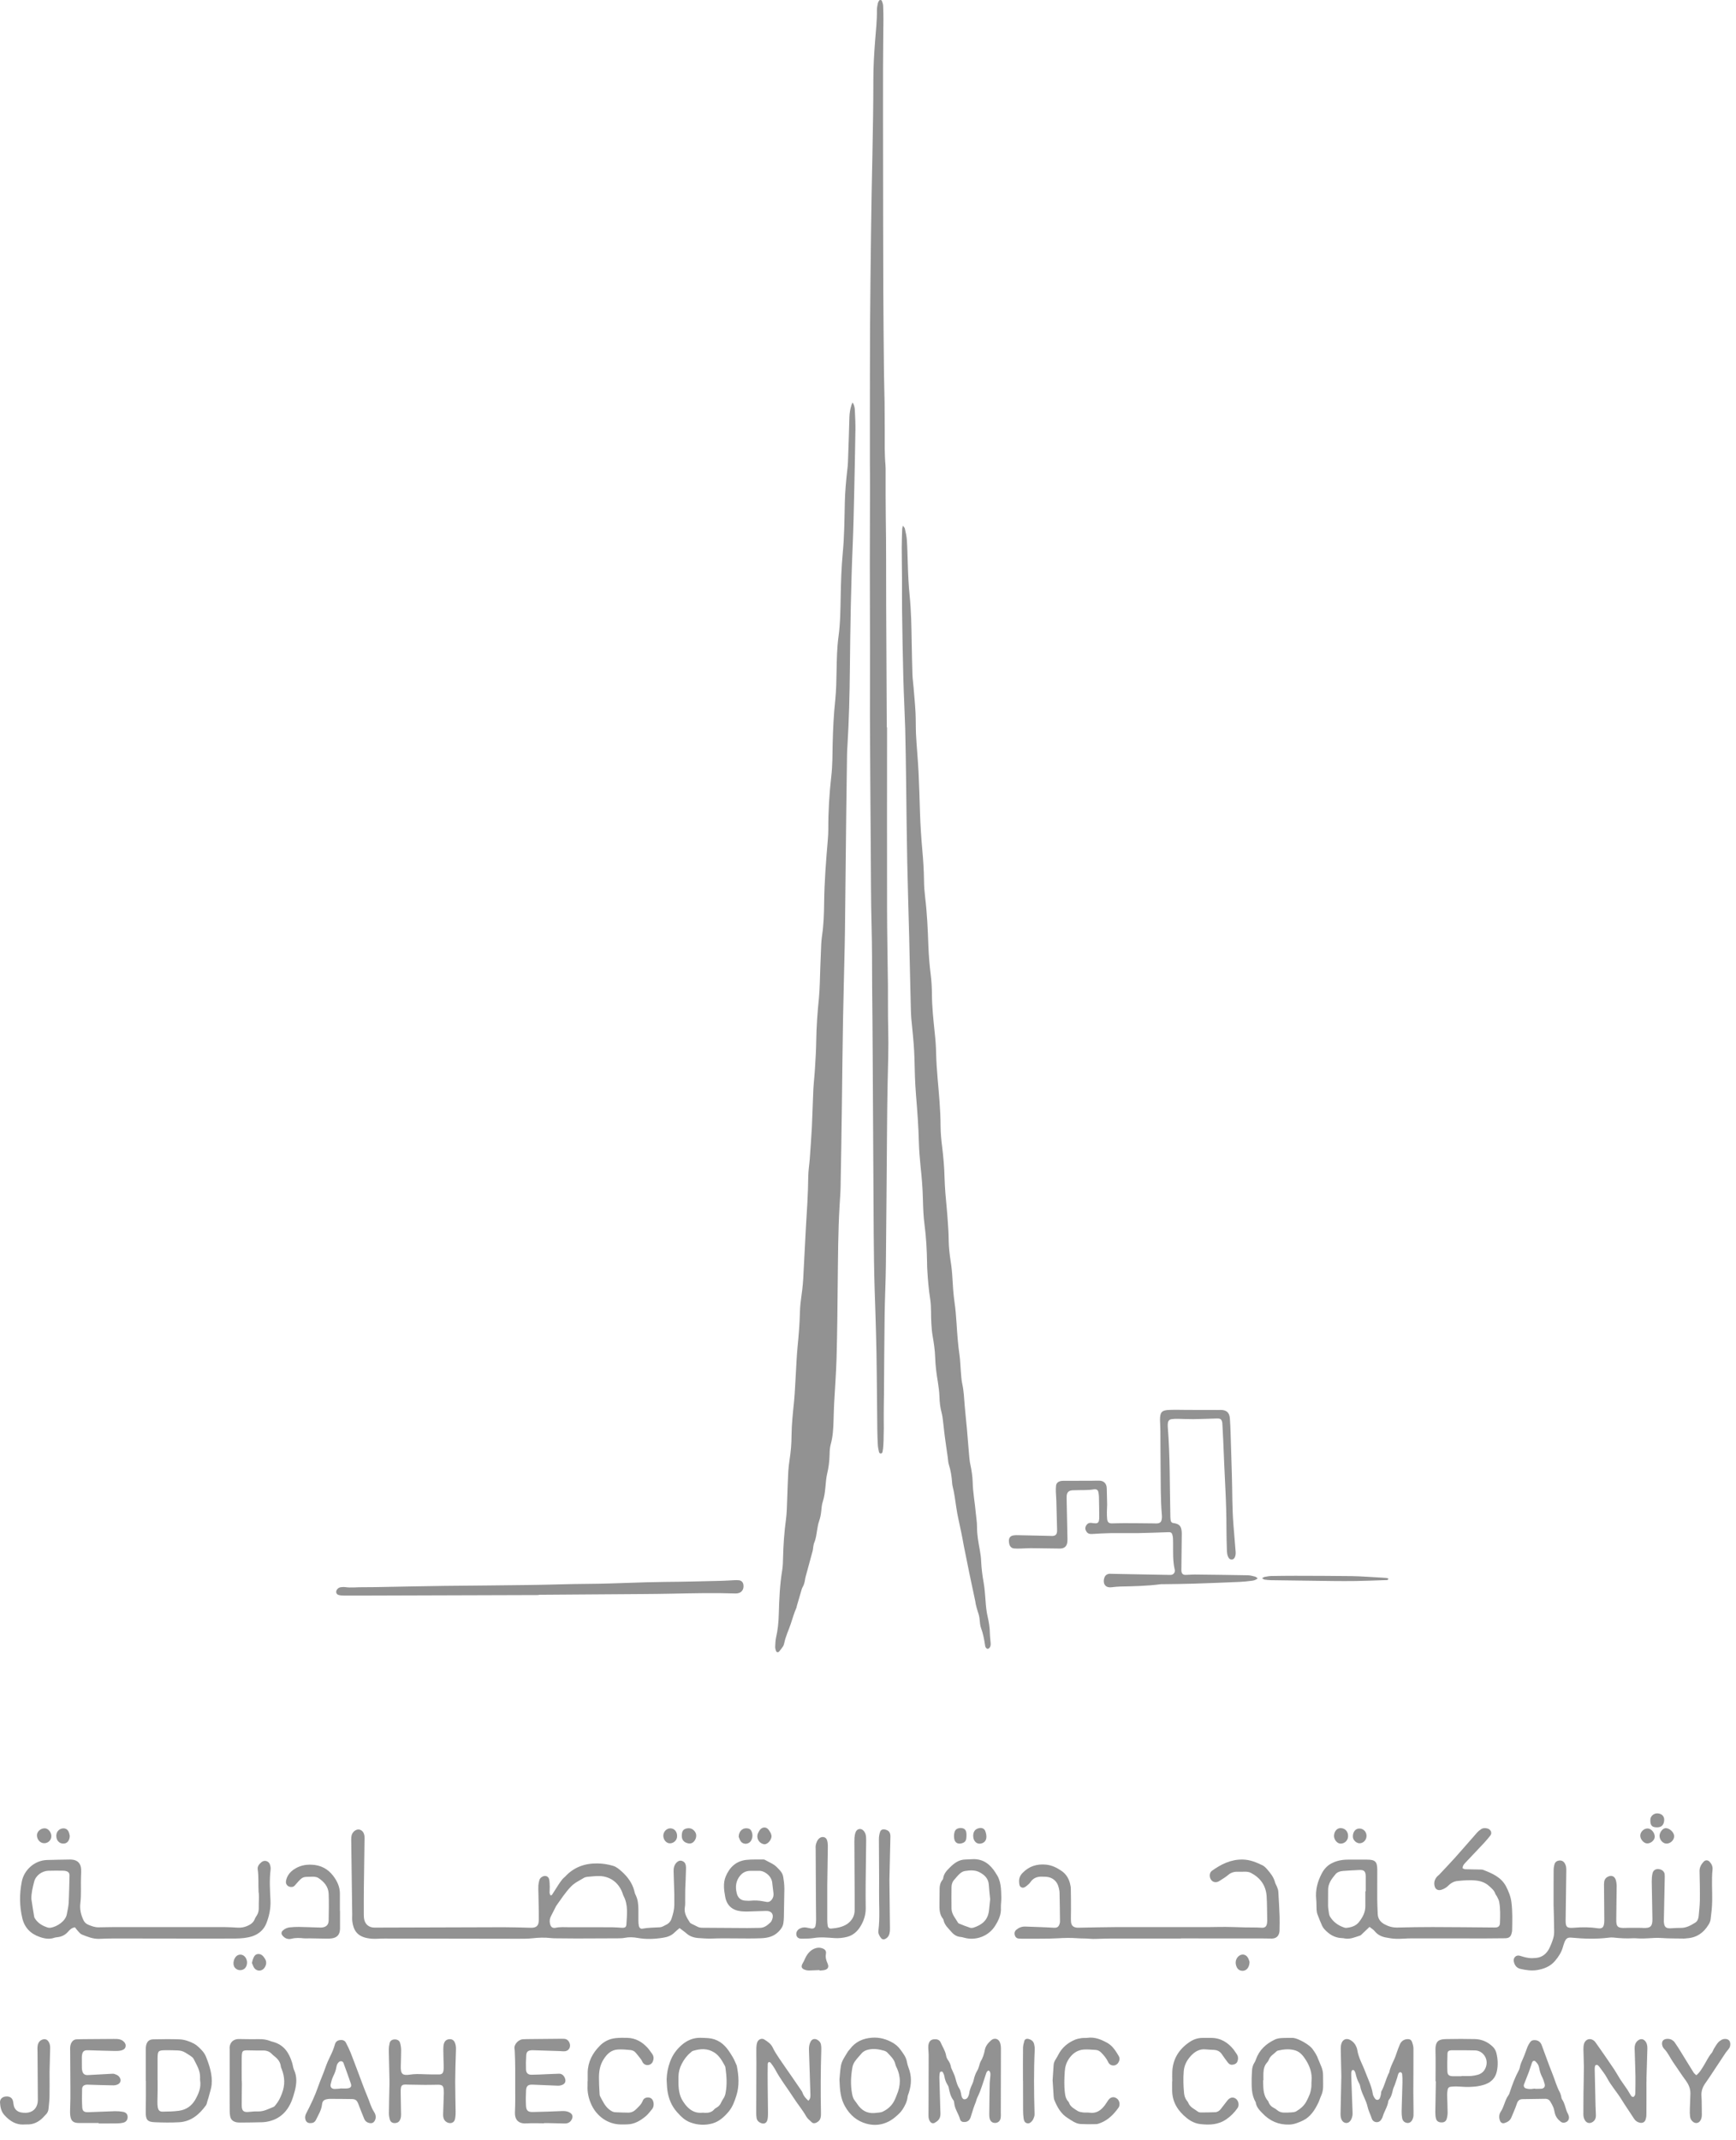<?xml version="1.0" encoding="UTF-8"?>
<svg width="86px" height="106px" viewBox="0 0 86 106" version="1.1" xmlns="http://www.w3.org/2000/svg" xmlns:xlink="http://www.w3.org/1999/xlink">
    <!-- Generator: sketchtool 55.1 (78136) - https://sketchapp.com -->
    <title>B3C6CBC7-1662-47FD-8416-F97F96A7B0E4</title>
    <desc>Created with sketchtool.</desc>
    <g id="Page-1" stroke="none" stroke-width="1" fill="none" fill-rule="evenodd">
        <g id="Homepage" transform="translate(-1022, -3921)" fill="#929292">
            <g id="Group-49" transform="translate(135, 3921)">
                <g id="Group-27" transform="translate(887, 0)">
                    <path d="M42.238,19.934 C42.326,20.07 42.345,20.206 42.35,20.337 C42.364,20.65 42.38,20.963 42.377,21.276 C42.361,22.343 42.339,23.407 42.315,24.473 C42.296,25.303 42.279,26.131 42.244,26.961 C42.154,29.021 42.124,31.086 42.102,33.149 C42.089,34.409 42.059,35.669 41.982,36.929 C41.971,37.087 41.963,37.247 41.961,37.408 C41.95,38.374 41.933,39.337 41.922,40.301 C41.903,41.942 41.887,43.583 41.868,45.224 C41.862,45.757 41.86,46.29 41.846,46.824 C41.822,48.032 41.786,49.243 41.764,50.451 C41.737,51.861 41.726,53.276 41.707,54.689 C41.688,56.057 41.669,57.429 41.642,58.798 C41.636,59.102 41.609,59.405 41.593,59.709 C41.516,60.986 41.516,62.265 41.5,63.541 C41.489,64.777 41.476,66.012 41.443,67.245 C41.421,67.999 41.364,68.747 41.323,69.501 C41.309,69.786 41.301,70.075 41.293,70.361 C41.282,70.761 41.26,71.155 41.151,71.542 C41.108,71.702 41.1,71.877 41.097,72.045 C41.089,72.369 41.051,72.685 40.974,72.998 C40.925,73.213 40.912,73.433 40.89,73.654 C40.868,73.898 40.835,74.138 40.759,74.375 C40.713,74.516 40.699,74.671 40.686,74.821 C40.669,75.001 40.636,75.172 40.576,75.341 C40.53,75.469 40.508,75.605 40.487,75.735 C40.448,75.961 40.429,76.187 40.337,76.402 C40.307,76.47 40.301,76.549 40.285,76.625 C40.277,76.682 40.277,76.742 40.261,76.799 C40.165,77.159 40.064,77.515 39.969,77.874 C39.934,77.997 39.898,78.117 39.879,78.242 C39.86,78.361 39.833,78.473 39.776,78.579 C39.754,78.614 39.735,78.655 39.721,78.694 L39.473,79.542 C39.465,79.57 39.468,79.594 39.457,79.619 C39.34,79.88 39.263,80.157 39.173,80.427 C39.065,80.748 38.915,81.05 38.849,81.385 C38.838,81.442 38.817,81.502 38.784,81.548 C38.729,81.633 38.664,81.711 38.601,81.79 C38.55,81.853 38.468,81.839 38.441,81.76 C38.422,81.698 38.4,81.63 38.402,81.564 C38.408,81.412 38.413,81.257 38.443,81.11 C38.533,80.729 38.569,80.343 38.58,79.954 C38.601,79.227 38.629,78.5 38.748,77.779 C38.781,77.572 38.789,77.36 38.792,77.148 C38.806,76.514 38.852,75.882 38.936,75.254 C38.98,74.927 38.983,74.595 38.996,74.266 C39.015,73.8 39.026,73.335 39.051,72.87 C39.062,72.676 39.089,72.483 39.116,72.29 C39.176,71.898 39.212,71.501 39.212,71.104 C39.217,70.535 39.28,69.971 39.337,69.408 C39.381,68.954 39.394,68.497 39.424,68.042 C39.451,67.596 39.468,67.147 39.511,66.7 C39.568,66.129 39.615,65.555 39.628,64.981 C39.634,64.7 39.669,64.423 39.707,64.148 C39.762,63.778 39.792,63.408 39.806,63.035 C39.841,62.308 39.879,61.582 39.92,60.858 C39.972,59.995 40.032,59.135 40.04,58.272 C40.043,57.976 40.094,57.682 40.116,57.388 C40.152,56.866 40.192,56.34 40.22,55.818 C40.25,55.195 40.263,54.569 40.293,53.943 C40.315,53.57 40.359,53.2 40.378,52.83 C40.405,52.408 40.429,51.983 40.435,51.562 C40.446,50.843 40.497,50.128 40.571,49.412 C40.615,48.922 40.617,48.432 40.636,47.942 C40.653,47.545 40.664,47.148 40.683,46.75 C40.691,46.606 40.707,46.462 40.726,46.32 C40.805,45.792 40.819,45.259 40.827,44.726 C40.838,43.678 40.92,42.63 41.01,41.585 C41.023,41.419 41.034,41.248 41.034,41.079 C41.029,40.197 41.083,39.321 41.181,38.448 C41.244,37.914 41.239,37.384 41.249,36.85 C41.266,36.113 41.301,35.38 41.38,34.646 C41.427,34.175 41.435,33.701 41.443,33.228 C41.454,32.662 41.462,32.093 41.538,31.533 C41.631,30.858 41.634,30.183 41.647,29.505 C41.661,28.803 41.683,28.101 41.748,27.404 C41.83,26.561 41.832,25.714 41.852,24.868 C41.865,24.343 41.912,23.823 41.971,23.3 C41.988,23.167 42.001,23.031 42.007,22.895 C42.034,22.144 42.061,21.393 42.08,20.639 C42.089,20.443 42.119,20.253 42.179,20.065 C42.189,20.021 42.217,19.978 42.238,19.934" id="Fill-1439"></path>
                    <path d="M43.944,36.021 C43.944,39.006 43.938,41.991 43.944,44.979 C43.946,46.247 43.973,47.516 43.987,48.784 C43.993,49.513 43.982,50.24 44.001,50.966 C44.025,51.881 43.99,52.795 43.971,53.707 C43.957,54.401 43.949,55.095 43.944,55.788 C43.924,58.072 43.911,60.355 43.886,62.638 C43.878,63.468 43.835,64.295 43.824,65.125 C43.805,66.437 43.802,67.746 43.791,69.058 C43.788,69.371 43.78,69.684 43.78,69.997 C43.777,70.241 43.783,70.489 43.783,70.731 C43.783,70.851 43.78,70.968 43.775,71.088 C43.775,71.248 43.772,71.409 43.761,71.57 C43.756,71.686 43.742,71.804 43.717,71.92 C43.712,71.951 43.66,71.991 43.633,71.991 C43.6,71.991 43.551,71.951 43.546,71.918 C43.519,71.795 43.491,71.67 43.486,71.545 C43.47,71.3 43.467,71.055 43.461,70.81 C43.45,69.896 43.44,68.981 43.434,68.07 C43.423,66.69 43.38,65.313 43.331,63.933 C43.301,62.989 43.29,62.042 43.282,61.092 C43.263,58.14 43.249,55.187 43.232,52.234 C43.227,51.11 43.216,49.986 43.205,48.86 C43.2,47.872 43.205,46.882 43.178,45.891 C43.143,44.598 43.148,43.306 43.137,42.01 C43.121,39.836 43.104,37.664 43.096,35.49 C43.094,34.339 43.102,33.188 43.099,32.037 C43.099,30.668 43.091,29.296 43.091,27.925 C43.091,26.648 43.096,25.372 43.099,24.093 C43.102,23.696 43.094,23.298 43.094,22.901 C43.094,22.098 43.094,21.293 43.094,20.49 C43.096,19.018 43.094,17.545 43.102,16.076 C43.113,14.536 43.132,12.995 43.151,11.458 C43.178,8.943 43.265,6.431 43.265,3.92 C43.265,3.294 43.303,2.671 43.35,2.045 C43.391,1.53 43.448,1.019 43.442,0.502 C43.44,0.393 43.464,0.284 43.486,0.175 C43.494,0.126 43.521,0.08 43.546,0.036 C43.578,-0.015 43.668,-0.013 43.69,0.05 C43.72,0.129 43.747,0.21 43.75,0.292 C43.761,0.521 43.764,0.749 43.764,0.978 C43.758,1.772 43.747,2.567 43.745,3.364 C43.742,4.978 43.745,6.595 43.747,8.208 C43.75,10.25 43.75,12.288 43.758,14.326 C43.764,15.687 43.777,17.05 43.791,18.411 C43.796,18.909 43.813,19.409 43.821,19.908 C43.827,20.389 43.829,20.874 43.829,21.353 C43.829,21.913 43.816,22.471 43.865,23.029 C43.876,23.146 43.873,23.266 43.873,23.383 C43.873,24.136 43.87,24.888 43.881,25.641 C43.905,27.062 43.895,28.482 43.9,29.903 C43.908,31.941 43.919,33.98 43.93,36.021 L43.944,36.021 Z" id="Fill-1440"></path>
                    <path d="M44.726,26.036 C44.783,26.109 44.816,26.139 44.824,26.172 C44.865,26.362 44.914,26.553 44.925,26.746 C44.952,27.133 44.957,27.522 44.971,27.911 C44.987,28.444 45.009,28.975 45.064,29.506 C45.14,30.265 45.151,31.024 45.164,31.786 C45.175,32.328 45.183,32.869 45.202,33.408 C45.208,33.62 45.241,33.83 45.257,34.039 C45.292,34.461 45.333,34.883 45.355,35.305 C45.371,35.65 45.363,35.999 45.377,36.345 C45.39,36.666 45.42,36.987 45.442,37.308 C45.464,37.626 45.491,37.947 45.505,38.268 C45.535,38.927 45.557,39.586 45.576,40.247 C45.595,40.865 45.636,41.48 45.69,42.095 C45.736,42.598 45.769,43.104 45.775,43.613 C45.775,43.885 45.799,44.155 45.829,44.424 C45.927,45.221 45.963,46.024 45.99,46.827 C46.009,47.317 46.047,47.807 46.11,48.294 C46.148,48.601 46.164,48.917 46.167,49.23 C46.17,49.864 46.238,50.495 46.303,51.127 C46.341,51.472 46.369,51.818 46.374,52.164 C46.385,52.577 46.412,52.991 46.448,53.405 C46.516,54.188 46.592,54.969 46.595,55.759 C46.597,56.112 46.63,56.469 46.676,56.82 C46.736,57.315 46.78,57.81 46.791,58.311 C46.796,58.575 46.818,58.836 46.834,59.095 C46.873,59.56 46.922,60.023 46.952,60.488 C46.976,60.807 46.995,61.131 46.998,61.449 C47.003,61.789 47.044,62.124 47.093,62.458 C47.14,62.741 47.167,63.03 47.183,63.316 C47.205,63.705 47.229,64.091 47.284,64.478 C47.336,64.829 47.363,65.183 47.387,65.539 C47.42,66.062 47.456,66.584 47.532,67.104 C47.573,67.379 47.575,67.659 47.6,67.937 C47.619,68.13 47.625,68.328 47.665,68.516 C47.747,68.881 47.761,69.254 47.791,69.624 C47.823,70.002 47.864,70.38 47.9,70.761 C47.941,71.216 47.973,71.67 48.014,72.125 C48.028,72.258 48.039,72.394 48.069,72.525 C48.131,72.816 48.177,73.107 48.186,73.406 C48.197,73.924 48.297,74.43 48.341,74.944 C48.363,75.173 48.401,75.398 48.401,75.627 C48.398,76.011 48.469,76.381 48.537,76.756 C48.57,76.947 48.6,77.14 48.605,77.336 C48.622,77.69 48.668,78.041 48.731,78.392 C48.78,78.683 48.801,78.98 48.823,79.274 C48.842,79.546 48.867,79.812 48.929,80.076 C48.992,80.349 49.036,80.623 49.038,80.906 C49.041,81.056 49.063,81.208 49.074,81.361 C49.082,81.445 49.079,81.532 49.025,81.603 C49,81.633 48.957,81.663 48.924,81.66 C48.889,81.658 48.851,81.622 48.831,81.589 C48.807,81.546 48.799,81.491 48.793,81.442 C48.752,81.168 48.698,80.896 48.6,80.632 C48.554,80.506 48.545,80.368 48.532,80.234 C48.521,80.095 48.494,79.968 48.445,79.837 C48.401,79.714 48.371,79.578 48.338,79.448 C48.327,79.407 48.327,79.366 48.319,79.325 C48.221,78.863 48.12,78.4 48.025,77.938 C47.93,77.472 47.834,77.009 47.744,76.547 C47.706,76.321 47.66,76.098 47.616,75.875 C47.535,75.469 47.431,75.066 47.374,74.658 C47.319,74.307 47.281,73.953 47.191,73.608 C47.178,73.551 47.169,73.491 47.167,73.434 C47.145,73.129 47.099,72.829 47.006,72.536 C46.968,72.427 46.971,72.302 46.952,72.185 C46.905,71.844 46.851,71.501 46.807,71.159 C46.78,70.974 46.764,70.789 46.742,70.603 C46.712,70.394 46.704,70.179 46.649,69.978 C46.578,69.714 46.546,69.447 46.54,69.177 C46.532,68.93 46.499,68.688 46.461,68.445 C46.393,68.045 46.341,67.643 46.328,67.237 C46.317,66.873 46.262,66.513 46.2,66.154 C46.167,65.964 46.151,65.768 46.14,65.574 C46.11,65.161 46.145,64.744 46.08,64.333 C46.006,63.857 45.965,63.376 45.938,62.894 C45.93,62.785 45.927,62.676 45.927,62.565 C45.916,61.922 45.884,61.283 45.799,60.643 C45.745,60.232 45.731,59.816 45.72,59.402 C45.707,58.853 45.663,58.306 45.603,57.759 C45.565,57.372 45.532,56.983 45.521,56.594 C45.502,55.799 45.442,55.007 45.377,54.216 C45.328,53.617 45.314,53.015 45.301,52.417 C45.287,51.916 45.243,51.421 45.192,50.925 C45.156,50.612 45.129,50.302 45.123,49.989 C45.091,48.778 45.069,47.57 45.039,46.362 C45.009,45.134 44.968,43.91 44.944,42.682 C44.916,41.374 44.906,40.062 44.889,38.75 C44.876,37.863 44.867,36.976 44.843,36.086 C44.818,35.25 44.772,34.415 44.75,33.577 C44.72,32.477 44.704,31.378 44.688,30.279 C44.679,29.737 44.688,29.196 44.685,28.654 C44.682,28.14 44.671,27.622 44.671,27.108 C44.671,26.803 44.685,26.499 44.693,26.197 C44.696,26.164 44.707,26.131 44.726,26.036" id="Fill-1441"></path>
                    <path d="M37.388,92.656 C37.32,92.656 37.247,92.656 37.176,92.656 C36.969,92.656 36.8,92.732 36.666,92.893 C36.454,93.151 36.421,93.44 36.495,93.753 C36.546,93.978 36.68,94.114 36.914,94.131 C37.004,94.136 37.099,94.144 37.189,94.134 C37.394,94.112 37.595,94.125 37.797,94.163 C37.857,94.174 37.917,94.185 37.979,94.196 C38.091,94.212 38.176,94.163 38.238,94.074 C38.309,93.978 38.331,93.87 38.317,93.755 C38.298,93.581 38.271,93.41 38.255,93.238 C38.222,92.914 37.87,92.631 37.571,92.656 C37.514,92.659 37.448,92.656 37.388,92.656 L37.388,92.656 Z M29.332,95.448 L29.332,95.448 C29.667,95.448 30.005,95.448 30.343,95.451 C30.496,95.453 30.648,95.467 30.801,95.475 C30.959,95.483 31.024,95.448 31.032,95.301 C31.057,94.825 31.128,94.343 30.888,93.894 C30.863,93.848 30.855,93.796 30.836,93.75 C30.651,93.246 30.239,92.933 29.711,92.914 C29.504,92.909 29.302,92.936 29.098,92.952 C29.041,92.958 28.975,92.974 28.926,93.004 C28.708,93.137 28.477,93.238 28.291,93.429 C28.005,93.723 27.79,94.066 27.55,94.397 C27.539,94.414 27.531,94.433 27.523,94.452 C27.45,94.596 27.376,94.743 27.303,94.885 C27.234,95.007 27.215,95.135 27.245,95.268 C27.283,95.434 27.362,95.508 27.529,95.475 C27.744,95.429 27.954,95.448 28.166,95.448 L29.332,95.448 Z M33.664,95.491 C33.569,95.576 33.487,95.638 33.416,95.709 C33.255,95.87 33.059,95.938 32.841,95.97 C32.424,96.036 32.008,96.055 31.591,95.979 C31.378,95.94 31.166,95.932 30.95,95.973 C30.842,95.995 30.727,95.998 30.615,95.998 C29.929,96 29.242,96.006 28.558,96.006 C28.232,96.006 27.905,96 27.575,95.998 C27.482,95.998 27.392,95.998 27.3,95.987 C26.984,95.949 26.668,95.962 26.352,95.998 C26.117,96.022 25.88,96.019 25.646,96.019 C23.448,96.017 21.246,96.011 19.048,96.009 C18.843,96.006 18.639,96.033 18.435,96.019 C17.813,95.973 17.522,95.731 17.451,95.14 C17.44,95.032 17.448,94.917 17.448,94.806 C17.432,93.578 17.418,92.351 17.399,91.126 C17.399,90.98 17.405,90.841 17.514,90.726 C17.696,90.53 17.963,90.59 18.037,90.849 C18.059,90.914 18.061,90.99 18.059,91.061 C18.048,91.859 18.034,92.656 18.026,93.451 C18.02,93.91 18.023,94.37 18.023,94.83 C18.023,94.893 18.026,94.955 18.034,95.015 C18.072,95.298 18.274,95.47 18.557,95.467 C20.685,95.462 22.813,95.451 24.943,95.448 C25.393,95.448 25.842,95.464 26.292,95.475 C26.57,95.481 26.69,95.38 26.69,95.094 C26.695,94.656 26.681,94.218 26.673,93.777 C26.67,93.644 26.662,93.51 26.67,93.38 C26.676,93.29 26.698,93.197 26.722,93.11 C26.747,93.029 26.807,92.974 26.886,92.936 C27.022,92.874 27.166,92.925 27.202,93.07 C27.229,93.189 27.229,93.314 27.234,93.434 C27.237,93.538 27.224,93.638 27.226,93.739 C27.226,93.785 27.254,93.829 27.27,93.872 C27.308,93.861 27.335,93.861 27.341,93.85 C27.455,93.679 27.559,93.505 27.67,93.336 C27.73,93.241 27.796,93.154 27.867,93.064 C27.907,93.018 27.956,92.982 28,92.939 C28.43,92.471 28.978,92.28 29.596,92.289 C29.858,92.291 30.128,92.335 30.381,92.411 C30.536,92.457 30.681,92.58 30.809,92.697 C31.092,92.952 31.316,93.255 31.419,93.633 C31.435,93.701 31.449,93.774 31.482,93.837 C31.604,94.074 31.623,94.324 31.626,94.582 C31.626,94.765 31.623,94.95 31.626,95.135 C31.626,95.214 31.632,95.298 31.648,95.377 C31.664,95.47 31.735,95.538 31.817,95.521 C32.111,95.464 32.403,95.47 32.697,95.451 C32.803,95.442 32.904,95.372 33.007,95.323 C33.141,95.257 33.231,95.149 33.274,95.004 C33.345,94.789 33.402,94.572 33.405,94.346 C33.405,94.172 33.408,93.997 33.405,93.823 C33.394,93.445 33.383,93.067 33.37,92.691 C33.364,92.531 33.394,92.384 33.501,92.261 C33.574,92.18 33.661,92.133 33.773,92.161 C33.882,92.191 33.947,92.264 33.972,92.373 C33.986,92.441 33.986,92.514 33.983,92.588 C33.977,92.781 33.972,92.974 33.964,93.167 C33.958,93.312 33.947,93.453 33.945,93.598 C33.942,93.758 33.945,93.921 33.942,94.085 C33.942,94.207 33.95,94.332 33.928,94.449 C33.874,94.754 34.029,94.983 34.176,95.214 C34.201,95.255 34.258,95.274 34.301,95.298 C34.381,95.342 34.47,95.374 34.549,95.421 C34.631,95.467 34.721,95.475 34.816,95.475 C35.549,95.478 36.288,95.483 37.023,95.489 C37.227,95.489 37.432,95.481 37.636,95.481 C37.862,95.481 38.017,95.353 38.167,95.211 C38.211,95.17 38.238,95.108 38.257,95.053 C38.347,94.8 38.211,94.631 37.941,94.642 C37.625,94.653 37.309,94.664 36.99,94.672 C36.898,94.672 36.808,94.667 36.715,94.659 C36.274,94.61 36.004,94.373 35.925,93.935 C35.865,93.603 35.816,93.265 35.95,92.939 C36.138,92.482 36.462,92.174 36.966,92.114 C37.238,92.084 37.519,92.098 37.791,92.093 C37.824,92.093 37.86,92.093 37.884,92.106 C38.086,92.226 38.314,92.302 38.481,92.471 C38.778,92.77 38.786,92.797 38.838,93.219 C38.851,93.331 38.857,93.442 38.857,93.557 C38.851,94.025 38.843,94.495 38.832,94.966 C38.829,95.056 38.821,95.149 38.808,95.241 C38.786,95.407 38.699,95.532 38.579,95.657 C38.331,95.916 38.028,95.981 37.691,95.995 C36.884,96.025 36.078,95.979 35.271,96.009 C35.045,96.017 34.822,96 34.596,95.984 C34.378,95.968 34.176,95.905 34.007,95.755 C33.909,95.666 33.797,95.595 33.664,95.491 L33.664,95.491 Z" id="Fill-1442"></path>
                    <path d="M62.307,78.169 C62.195,78.265 62.094,78.281 61.996,78.292 C61.8,78.316 61.609,78.338 61.416,78.346 C60.653,78.379 59.89,78.409 59.13,78.433 C58.621,78.45 58.114,78.452 57.605,78.46 C57.564,78.46 57.52,78.458 57.482,78.463 C56.823,78.55 56.163,78.561 55.501,78.575 C55.36,78.578 55.215,78.594 55.074,78.61 C54.689,78.659 54.627,78.346 54.714,78.126 C54.757,78.014 54.845,77.952 54.967,77.943 C55,77.943 55.035,77.943 55.068,77.946 C55.646,77.957 56.22,77.968 56.795,77.979 C57.149,77.984 57.506,77.99 57.861,77.998 C57.912,77.998 57.964,78.003 58.013,77.998 C58.136,77.984 58.209,77.889 58.201,77.769 C58.201,77.761 58.198,77.753 58.196,77.745 C58.095,77.312 58.117,76.868 58.114,76.43 C58.111,76.338 58.114,76.243 58.106,76.153 C58.1,76.093 58.087,76.036 58.068,75.981 C58.049,75.919 57.997,75.886 57.934,75.883 C57.89,75.881 57.847,75.886 57.806,75.886 C57.332,75.902 56.858,75.922 56.384,75.93 C55.934,75.935 55.485,75.924 55.038,75.93 C54.725,75.935 54.412,75.954 54.098,75.973 C53.976,75.981 53.883,75.954 53.818,75.848 C53.755,75.755 53.749,75.657 53.804,75.559 C53.858,75.462 53.943,75.413 54.057,75.423 C54.134,75.432 54.207,75.445 54.283,75.445 C54.371,75.445 54.428,75.394 54.441,75.312 C54.455,75.244 54.455,75.176 54.455,75.108 C54.452,74.779 54.45,74.449 54.441,74.12 C54.439,74.036 54.425,73.951 54.406,73.87 C54.387,73.799 54.327,73.761 54.251,73.758 C54.234,73.758 54.218,73.758 54.199,73.761 C53.872,73.818 53.542,73.791 53.213,73.807 C53.177,73.807 53.145,73.807 53.112,73.81 C52.938,73.829 52.856,73.91 52.842,74.087 C52.837,74.163 52.842,74.242 52.842,74.316 C52.856,74.934 52.867,75.551 52.88,76.169 C52.88,76.237 52.883,76.305 52.875,76.371 C52.848,76.594 52.725,76.694 52.499,76.694 C52.017,76.686 51.535,76.678 51.05,76.675 C50.883,76.675 50.712,76.692 50.546,76.694 C50.445,76.697 50.338,76.697 50.238,76.689 C50.115,76.678 50.039,76.602 50.003,76.487 C49.99,76.433 49.979,76.371 49.979,76.313 C49.982,76.15 50.058,76.063 50.219,76.041 C50.295,76.03 50.371,76.03 50.445,76.033 C50.911,76.041 51.376,76.052 51.842,76.063 C51.935,76.066 52.03,76.071 52.123,76.071 C52.281,76.068 52.355,76.003 52.366,75.84 C52.371,75.764 52.363,75.688 52.363,75.614 C52.352,75.181 52.341,74.751 52.33,74.319 C52.325,74.174 52.311,74.03 52.306,73.889 C52.303,73.788 52.303,73.687 52.314,73.584 C52.33,73.45 52.42,73.38 52.548,73.35 C52.589,73.342 52.63,73.339 52.673,73.339 C53.139,73.339 53.605,73.339 54.071,73.336 C54.196,73.336 54.324,73.328 54.45,73.331 C54.684,73.333 54.823,73.478 54.828,73.712 C54.831,73.981 54.845,74.253 54.847,74.523 C54.847,74.64 54.834,74.759 54.834,74.877 C54.834,75.004 54.834,75.132 54.85,75.258 C54.872,75.394 54.935,75.445 55.076,75.448 C55.278,75.448 55.482,75.434 55.684,75.437 C56.177,75.437 56.667,75.443 57.158,75.448 C57.201,75.448 57.242,75.453 57.283,75.451 C57.471,75.448 57.542,75.38 57.558,75.189 C57.561,75.14 57.564,75.089 57.558,75.04 C57.49,74.245 57.504,73.45 57.495,72.656 C57.487,72.063 57.49,71.472 57.485,70.879 C57.485,70.691 57.466,70.506 57.466,70.321 C57.466,69.935 57.553,69.839 57.94,69.828 C58.22,69.817 58.501,69.826 58.779,69.828 C59.313,69.828 59.847,69.828 60.381,69.831 C60.413,69.831 60.446,69.828 60.481,69.828 C60.773,69.834 60.912,69.973 60.928,70.264 C60.942,70.484 60.955,70.702 60.961,70.922 C60.985,71.633 61.002,72.343 61.026,73.053 C61.051,73.872 61.037,74.694 61.103,75.513 L61.206,76.779 C61.217,76.888 61.225,76.996 61.182,77.103 C61.154,77.168 61.116,77.225 61.04,77.236 C60.955,77.249 60.893,77.203 60.855,77.133 C60.827,77.081 60.806,77.024 60.797,76.966 C60.781,76.874 60.776,76.781 60.776,76.689 C60.767,76.357 60.757,76.028 60.757,75.698 C60.757,75.048 60.737,74.395 60.705,73.744 C60.661,72.952 60.634,72.158 60.599,71.363 C60.588,71.11 60.574,70.854 60.56,70.601 C60.56,70.56 60.558,70.517 60.552,70.476 C60.525,70.294 60.465,70.247 60.282,70.253 C59.893,70.264 59.503,70.28 59.114,70.286 C58.849,70.288 58.591,70.272 58.326,70.269 C58.226,70.269 58.125,70.272 58.024,70.288 C57.934,70.302 57.874,70.365 57.858,70.457 C57.85,70.522 57.844,70.593 57.85,70.658 C57.967,72.128 57.945,73.6 57.978,75.072 C57.978,75.149 57.983,75.225 57.994,75.298 C58.008,75.372 58.049,75.423 58.128,75.432 C58.136,75.432 58.144,75.432 58.152,75.434 C58.419,75.478 58.514,75.579 58.539,75.845 C58.542,75.881 58.544,75.913 58.544,75.949 C58.539,76.523 58.531,77.097 58.525,77.671 C58.525,77.723 58.52,77.775 58.528,77.824 C58.544,77.943 58.61,78.001 58.732,77.998 C58.888,77.998 59.04,77.979 59.19,77.981 C60.064,77.99 60.936,78.001 61.805,78.017 C61.931,78.017 62.056,78.055 62.179,78.085 C62.217,78.096 62.247,78.128 62.307,78.169" id="Fill-1443"></path>
                    <path d="M26.687,78.997 L18.585,79.022 C18.078,79.022 17.572,79.027 17.065,79.024 C16.972,79.024 16.874,79.019 16.787,78.997 C16.653,78.967 16.615,78.826 16.7,78.717 C16.749,78.654 16.811,78.616 16.891,78.608 C16.959,78.603 17.027,78.594 17.095,78.603 C17.389,78.646 17.686,78.605 17.983,78.608 C18.261,78.611 18.542,78.605 18.819,78.6 C19.885,78.581 20.953,78.556 22.018,78.543 C23.424,78.526 24.827,78.521 26.232,78.499 C27.221,78.488 28.213,78.447 29.205,78.442 C30.447,78.434 31.689,78.358 32.934,78.347 C33.882,78.341 34.828,78.314 35.776,78.292 C35.972,78.287 36.165,78.271 36.359,78.262 C36.443,78.26 36.528,78.254 36.612,78.265 C36.735,78.284 36.808,78.363 36.828,78.483 C36.866,78.75 36.71,78.926 36.435,78.918 C35.378,78.883 34.321,78.907 33.264,78.929 C32.376,78.948 31.488,78.948 30.6,78.956 C29.295,78.967 27.992,78.975 26.687,78.984 L26.687,78.997 Z" id="Fill-1444"></path>
                    <path d="M67.638,93.671 L67.657,93.671 L67.657,92.936 C67.655,92.68 67.578,92.601 67.331,92.615 C67.066,92.626 66.799,92.642 66.538,92.661 C66.391,92.669 66.246,92.718 66.154,92.83 C65.966,93.056 65.786,93.293 65.794,93.614 C65.799,93.87 65.786,94.125 65.791,94.378 C65.794,94.512 65.818,94.642 65.837,94.773 C65.846,94.822 65.859,94.874 65.884,94.917 C66.047,95.189 66.293,95.364 66.589,95.464 C66.619,95.472 66.652,95.483 66.679,95.481 C66.922,95.464 67.162,95.388 67.309,95.208 C67.491,94.983 67.641,94.719 67.638,94.406 L67.638,93.671 Z M67.845,95.432 C67.712,95.557 67.611,95.655 67.508,95.753 C67.464,95.794 67.42,95.851 67.366,95.867 C67.126,95.938 66.889,96.055 66.622,96.006 C66.573,95.995 66.521,95.987 66.47,95.987 C66.107,95.973 65.832,95.794 65.601,95.535 C65.56,95.489 65.524,95.437 65.5,95.383 C65.418,95.195 65.336,95.007 65.268,94.814 C65.238,94.74 65.227,94.656 65.222,94.577 C65.211,94.403 65.222,94.229 65.203,94.057 C65.159,93.614 65.265,93.203 65.464,92.816 C65.573,92.599 65.72,92.416 65.952,92.291 C66.219,92.15 66.489,92.101 66.78,92.101 C67.096,92.098 67.412,92.098 67.728,92.101 C68.121,92.103 68.224,92.199 68.229,92.585 C68.232,93.075 68.224,93.565 68.227,94.057 C68.227,94.3 68.243,94.544 68.251,94.792 C68.26,95.032 68.388,95.195 68.589,95.304 C68.788,95.413 68.998,95.47 69.235,95.464 C69.818,95.448 70.401,95.44 70.984,95.44 C72.006,95.442 73.027,95.453 74.052,95.462 C74.223,95.462 74.302,95.404 74.308,95.23 C74.319,94.885 74.332,94.536 74.269,94.191 C74.253,94.104 74.207,94.022 74.166,93.94 C74.141,93.886 74.092,93.84 74.073,93.783 C74.019,93.619 73.891,93.521 73.771,93.41 C73.586,93.241 73.376,93.167 73.136,93.137 C72.826,93.102 72.523,93.127 72.218,93.157 C72.038,93.173 71.886,93.252 71.758,93.38 C71.657,93.483 71.534,93.557 71.393,93.598 C71.229,93.641 71.106,93.57 71.068,93.407 C71.025,93.235 71.071,93.083 71.183,92.95 C71.213,92.912 71.259,92.882 71.297,92.846 C71.553,92.572 71.815,92.299 72.068,92.019 C72.444,91.6 72.807,91.175 73.18,90.754 C73.234,90.694 73.3,90.642 73.368,90.596 C73.466,90.528 73.58,90.53 73.692,90.56 C73.828,90.596 73.948,90.764 73.823,90.917 C73.717,91.045 73.616,91.173 73.504,91.29 C73.204,91.614 72.899,91.926 72.597,92.25 C72.531,92.321 72.455,92.397 72.458,92.531 C72.493,92.544 72.54,92.574 72.583,92.577 C72.817,92.585 73.052,92.585 73.286,92.591 C73.349,92.593 73.414,92.588 73.471,92.607 C73.924,92.781 74.368,92.969 74.61,93.429 C74.735,93.674 74.839,93.927 74.874,94.207 C74.934,94.664 74.918,95.124 74.91,95.584 C74.91,95.633 74.902,95.685 74.888,95.734 C74.844,95.921 74.76,95.989 74.566,95.995 C74.24,95.998 73.913,96.003 73.586,96.003 C72.368,96.003 71.15,96 69.935,96 C69.679,96 69.423,96.028 69.169,96.022 C69.006,96.019 68.842,95.992 68.685,95.962 C68.456,95.924 68.257,95.837 68.104,95.647 C68.044,95.57 67.952,95.519 67.845,95.432 L67.845,95.432 Z" id="Fill-1445"></path>
                    <path d="M58.502,96.007 C57.366,96.007 56.233,96.007 55.097,96.007 C54.83,96.007 54.565,96.02 54.298,96.026 C54.198,96.029 54.094,96.031 53.993,96.02 C53.781,95.999 53.566,96.01 53.353,95.993 C53.037,95.969 52.726,95.977 52.41,95.996 C51.868,96.026 51.326,96.012 50.787,96.018 C50.683,96.018 50.582,96.018 50.482,96.012 C50.381,96.007 50.307,95.95 50.275,95.855 C50.242,95.746 50.261,95.648 50.348,95.574 C50.479,95.465 50.623,95.408 50.8,95.416 C51.035,95.427 51.269,95.433 51.506,95.441 C51.74,95.452 51.975,95.457 52.206,95.474 C52.37,95.484 52.462,95.43 52.503,95.234 C52.511,95.204 52.511,95.174 52.511,95.144 C52.506,94.673 52.5,94.203 52.489,93.735 C52.487,93.653 52.468,93.571 52.449,93.492 C52.38,93.177 52.152,92.978 51.836,92.951 C51.773,92.945 51.713,92.948 51.65,92.945 C51.4,92.929 51.187,93.003 51.043,93.22 C50.996,93.286 50.934,93.343 50.868,93.394 C50.789,93.457 50.702,93.525 50.593,93.471 C50.498,93.422 50.495,93.324 50.487,93.228 C50.471,93.046 50.522,92.899 50.656,92.76 C50.98,92.426 51.362,92.306 51.822,92.349 C52.124,92.379 52.372,92.51 52.604,92.671 C52.806,92.812 52.942,93.027 53.004,93.269 C53.032,93.367 53.048,93.471 53.048,93.571 C53.056,93.92 53.056,94.265 53.056,94.614 C53.056,94.796 53.045,94.981 53.056,95.163 C53.067,95.365 53.168,95.457 53.367,95.471 C53.408,95.474 53.451,95.471 53.489,95.471 C54.113,95.46 54.737,95.444 55.361,95.441 C56.884,95.438 58.409,95.441 59.93,95.441 C60.186,95.441 60.442,95.43 60.701,95.433 C60.935,95.433 61.169,95.444 61.401,95.449 C61.496,95.452 61.586,95.454 61.679,95.457 C61.957,95.463 62.229,95.454 62.507,95.474 C62.66,95.482 62.736,95.414 62.763,95.278 C62.771,95.229 62.777,95.177 62.777,95.125 C62.768,94.717 62.774,94.306 62.747,93.901 C62.709,93.384 62.439,93.003 61.976,92.76 C61.785,92.66 61.578,92.714 61.376,92.7 C61.175,92.69 60.995,92.722 60.834,92.867 C60.706,92.978 60.551,93.062 60.404,93.16 C60.387,93.171 60.371,93.179 60.352,93.188 C60.219,93.248 60.08,93.215 59.998,93.101 C59.911,92.983 59.908,92.801 59.99,92.7 C60.003,92.684 60.02,92.668 60.033,92.657 C60.488,92.333 60.965,92.088 61.556,92.096 C61.924,92.102 62.232,92.232 62.542,92.382 C62.632,92.426 62.709,92.505 62.774,92.581 C62.943,92.774 63.101,92.973 63.166,93.231 C63.185,93.307 63.237,93.378 63.264,93.454 C63.294,93.531 63.324,93.609 63.327,93.688 C63.352,94.096 63.376,94.502 63.39,94.91 C63.398,95.136 63.39,95.359 63.387,95.585 C63.387,95.615 63.387,95.648 63.381,95.678 C63.352,95.887 63.218,96.007 63.011,96.01 C62.858,96.01 62.703,96.004 62.551,96.004 C61.202,96.002 59.851,96.002 58.502,96.002 L58.502,96.007 Z" id="Fill-1446"></path>
                    <path d="M1.554,94.051 C1.6,94.342 1.641,94.633 1.693,94.925 C1.703,94.982 1.742,95.036 1.777,95.082 C1.927,95.278 2.131,95.387 2.357,95.463 C2.404,95.477 2.461,95.482 2.51,95.474 C2.829,95.42 3.248,95.151 3.311,94.802 C3.341,94.623 3.39,94.443 3.401,94.263 C3.425,93.803 3.431,93.346 3.444,92.886 C3.447,92.783 3.398,92.709 3.3,92.677 C3.251,92.66 3.199,92.65 3.15,92.65 C2.894,92.647 2.638,92.641 2.385,92.652 C2.066,92.666 1.763,92.897 1.69,93.202 C1.619,93.48 1.548,93.757 1.554,94.051 M3.714,95.453 C3.542,95.477 3.45,95.583 3.365,95.678 C3.221,95.842 3.041,95.921 2.831,95.945 C2.79,95.95 2.747,95.95 2.711,95.964 C2.455,96.059 2.21,96.016 1.962,95.929 C1.513,95.771 1.219,95.472 1.107,95.009 C0.962,94.405 0.96,93.795 1.08,93.186 C1.199,92.592 1.728,92.135 2.333,92.119 C2.69,92.108 3.049,92.103 3.406,92.097 C3.458,92.097 3.51,92.094 3.559,92.1 C3.839,92.119 4.006,92.29 4.019,92.573 C4.025,92.685 4.019,92.799 4.014,92.911 C3.995,93.36 4.035,93.809 3.981,94.258 C3.943,94.546 4.008,94.827 4.131,95.091 C4.18,95.2 4.256,95.273 4.365,95.322 C4.537,95.395 4.706,95.458 4.896,95.453 C5.142,95.45 5.387,95.442 5.632,95.442 C7.463,95.439 9.294,95.439 11.124,95.442 C11.34,95.442 11.555,95.458 11.767,95.469 C11.936,95.48 12.094,95.453 12.247,95.387 C12.41,95.316 12.552,95.224 12.62,95.047 C12.645,94.979 12.688,94.919 12.726,94.859 C12.8,94.742 12.822,94.614 12.819,94.478 C12.816,94.315 12.824,94.152 12.827,93.988 C12.827,93.918 12.824,93.847 12.822,93.773 C12.819,93.754 12.813,93.735 12.811,93.714 C12.789,93.338 12.822,92.96 12.767,92.584 C12.745,92.429 12.846,92.312 12.961,92.22 C13.097,92.111 13.304,92.163 13.366,92.328 C13.399,92.413 13.415,92.511 13.405,92.598 C13.339,93.109 13.375,93.618 13.399,94.127 C13.415,94.527 13.334,94.906 13.192,95.262 C13.075,95.559 12.833,95.782 12.514,95.891 C12.239,95.983 11.953,96.005 11.666,96.008 C10.868,96.013 10.07,96.01 9.274,96.01 C8.068,96.01 6.858,96.005 5.654,96.005 C5.406,96.005 5.161,96.013 4.915,96.024 C4.61,96.035 4.335,95.921 4.06,95.812 C3.989,95.785 3.932,95.714 3.878,95.657 C3.82,95.597 3.774,95.529 3.714,95.453" id="Fill-1447"></path>
                    <path d="M76.963,94.337 C76.963,93.651 76.961,93.139 76.966,92.628 C76.966,92.527 76.982,92.424 77.01,92.328 C77.04,92.22 77.124,92.16 77.236,92.146 C77.358,92.132 77.457,92.179 77.519,92.288 C77.587,92.397 77.595,92.516 77.593,92.641 C77.582,93.458 77.568,94.274 77.56,95.091 C77.554,95.444 77.62,95.504 77.977,95.474 C78.377,95.439 78.772,95.442 79.17,95.502 C79.355,95.526 79.437,95.461 79.464,95.276 C79.478,95.186 79.475,95.093 79.475,95.001 C79.472,94.481 79.464,93.959 79.462,93.439 C79.459,93.357 79.459,93.276 79.47,93.194 C79.486,93.088 79.543,93.006 79.639,92.954 C79.813,92.859 79.974,92.908 80.039,93.09 C80.075,93.194 80.088,93.311 80.088,93.42 C80.085,93.95 80.077,94.481 80.069,95.014 L80.069,95.044 C80.058,95.431 80.14,95.502 80.538,95.482 C80.802,95.472 81.069,95.48 81.333,95.48 C81.352,95.48 81.374,95.485 81.396,95.485 C81.769,95.502 81.867,95.401 81.859,95.025 C81.845,94.413 81.834,93.798 81.826,93.186 C81.826,93.055 81.834,92.919 81.862,92.791 C81.892,92.639 82.003,92.562 82.145,92.568 C82.309,92.576 82.434,92.666 82.464,92.807 C82.475,92.889 82.469,92.971 82.469,93.052 C82.456,93.746 82.439,94.443 82.426,95.134 L82.426,95.167 C82.442,95.447 82.529,95.521 82.815,95.499 C82.96,95.488 83.101,95.48 83.246,95.482 C83.526,95.491 83.758,95.36 83.984,95.219 C84.093,95.151 84.137,95.025 84.15,94.903 C84.175,94.639 84.205,94.375 84.21,94.111 C84.216,93.629 84.205,93.148 84.194,92.669 C84.191,92.481 84.276,92.334 84.398,92.203 C84.485,92.111 84.605,92.114 84.692,92.206 C84.796,92.318 84.853,92.446 84.837,92.598 C84.782,93.118 84.831,93.637 84.82,94.157 C84.815,94.454 84.782,94.748 84.744,95.042 C84.736,95.14 84.692,95.24 84.638,95.325 C84.396,95.725 84.05,95.967 83.57,95.997 C83.518,96.002 83.469,96.01 83.417,96.01 C83.05,96.002 82.682,96.01 82.314,95.983 C82.088,95.967 81.867,95.981 81.644,95.997 C81.499,96.008 81.355,96.008 81.216,96.005 C81.11,96.005 81.009,95.989 80.908,95.994 C80.579,96.013 80.254,95.997 79.927,95.959 C79.849,95.95 79.764,95.956 79.685,95.967 C79.08,96.04 78.481,96.024 77.879,95.967 C77.666,95.945 77.587,95.986 77.503,96.19 C77.473,96.266 77.451,96.345 77.426,96.424 C77.356,96.685 77.211,96.908 77.037,97.113 C76.8,97.396 76.478,97.518 76.127,97.573 C75.863,97.613 75.598,97.573 75.334,97.515 C75.22,97.491 75.122,97.431 75.064,97.333 C75.024,97.265 74.994,97.181 74.988,97.104 C74.977,96.936 75.124,96.811 75.291,96.862 C75.435,96.908 75.585,96.949 75.737,96.971 C75.857,96.987 75.983,96.982 76.103,96.968 C76.402,96.938 76.609,96.764 76.745,96.506 C76.827,96.342 76.895,96.168 76.947,95.994 C76.982,95.877 76.993,95.752 76.991,95.632 C76.985,95.14 76.972,94.65 76.963,94.337" id="Fill-1448"></path>
                    <path d="M66.449,102.824 C66.444,102.516 66.43,101.985 66.419,101.458 C66.419,101.376 66.427,101.291 66.452,101.215 C66.515,100.995 66.713,100.924 66.912,101.044 C67.035,101.12 67.133,101.226 67.187,101.362 C67.212,101.419 67.234,101.479 67.242,101.539 C67.302,101.928 67.509,102.263 67.642,102.628 C67.773,102.979 67.95,103.316 68.005,103.694 C68.018,103.781 68.067,103.869 68.119,103.939 C68.195,104.037 68.321,104.01 68.362,103.899 C68.384,103.841 68.397,103.781 68.411,103.722 C68.422,103.673 68.413,103.613 68.435,103.572 C68.585,103.302 68.648,103.001 68.776,102.723 C68.787,102.696 68.814,102.671 68.819,102.644 C68.882,102.32 69.073,102.043 69.168,101.732 C69.223,101.569 69.282,101.406 69.351,101.245 C69.419,101.096 69.539,101.006 69.705,100.992 C69.825,100.981 69.912,101.017 69.95,101.131 C69.988,101.234 70.021,101.349 70.021,101.458 C70.023,102.171 70.018,102.886 70.015,103.602 C70.015,103.877 70.023,104.152 70.023,104.426 C70.023,104.538 70.029,104.652 70.023,104.764 C70.023,104.824 70.007,104.886 69.985,104.941 C69.928,105.088 69.827,105.156 69.71,105.142 C69.571,105.123 69.487,105.036 69.462,104.905 C69.443,104.797 69.432,104.682 69.435,104.571 C69.446,104.092 69.465,103.613 69.476,103.131 C69.481,102.99 69.473,102.848 69.46,102.707 C69.457,102.677 69.413,102.633 69.381,102.628 C69.351,102.622 69.299,102.655 69.285,102.682 C69.25,102.756 69.233,102.834 69.212,102.913 C69.171,103.028 69.135,103.145 69.095,103.259 C69.067,103.335 69.026,103.409 69.007,103.488 C68.966,103.667 68.926,103.847 68.806,103.996 C68.787,104.018 68.776,104.051 68.773,104.078 C68.738,104.337 68.582,104.552 68.509,104.797 C68.487,104.873 68.449,104.949 68.4,105.012 C68.291,105.148 68.07,105.129 67.98,104.979 C67.953,104.925 67.937,104.865 67.915,104.807 C67.86,104.655 67.784,104.505 67.751,104.35 C67.672,103.986 67.446,103.681 67.381,103.316 C67.373,103.267 67.354,103.215 67.326,103.172 C67.239,103.019 67.19,102.854 67.152,102.685 C67.138,102.636 67.117,102.59 67.089,102.546 C67.076,102.527 67.04,102.522 67.01,102.519 C66.997,102.519 66.972,102.538 66.967,102.554 C66.953,102.592 66.94,102.633 66.94,102.671 C66.937,102.772 66.942,102.875 66.945,102.979 C66.961,103.498 66.983,104.018 67.002,104.538 C67.005,104.631 67.013,104.726 66.991,104.813 C66.972,104.9 66.937,104.99 66.877,105.058 C66.76,105.197 66.555,105.161 66.471,104.998 C66.406,104.876 66.408,104.745 66.411,104.611 C66.425,104.089 66.433,103.569 66.449,102.824" id="Fill-1449"></path>
                    <path d="M48.977,102.542 C48.866,102.588 48.86,102.675 48.833,102.749 C48.702,103.124 48.602,103.508 48.424,103.867 C48.386,103.941 48.367,104.02 48.343,104.099 C48.305,104.202 48.258,104.305 48.225,104.411 C48.176,104.556 48.13,104.703 48.087,104.85 C48.043,104.988 47.961,105.081 47.809,105.094 C47.694,105.108 47.591,105.073 47.561,104.961 C47.487,104.686 47.297,104.452 47.272,104.161 C47.269,104.11 47.258,104.052 47.228,104.014 C47.087,103.829 47.043,103.611 46.997,103.391 C46.989,103.342 46.964,103.293 46.937,103.249 C46.855,103.119 46.806,102.977 46.782,102.822 C46.771,102.754 46.738,102.689 46.705,102.626 C46.692,102.607 46.651,102.591 46.626,102.596 C46.602,102.599 46.564,102.626 46.558,102.648 C46.545,102.727 46.536,102.809 46.536,102.89 C46.55,103.432 46.566,103.971 46.583,104.512 C46.585,104.594 46.594,104.675 46.585,104.757 C46.569,104.953 46.444,105.065 46.28,105.146 C46.215,105.176 46.133,105.149 46.087,105.089 C46.013,104.994 45.997,104.885 45.997,104.771 C46,104.537 46,104.3 46,104.069 C46.002,103.301 46.005,102.536 46.005,101.769 C46.005,101.657 45.989,101.546 45.986,101.434 C45.986,101.364 45.986,101.29 46.005,101.225 C46.04,101.097 46.12,101.01 46.264,100.999 C46.406,100.985 46.536,101.013 46.599,101.154 C46.689,101.369 46.828,101.565 46.869,101.802 C46.88,101.878 46.915,101.96 46.961,102.025 C47.04,102.136 47.095,102.253 47.114,102.387 C47.117,102.398 47.117,102.409 47.122,102.417 C47.196,102.594 47.294,102.768 47.337,102.95 C47.384,103.132 47.433,103.304 47.536,103.459 C47.574,103.516 47.585,103.592 47.604,103.66 C47.615,103.709 47.618,103.761 47.632,103.81 C47.659,103.916 47.719,103.976 47.787,103.971 C47.882,103.965 47.934,103.903 47.967,103.826 C47.989,103.78 48.005,103.728 48.013,103.68 C48.032,103.513 48.097,103.364 48.166,103.217 C48.201,103.143 48.225,103.064 48.242,102.986 C48.28,102.825 48.335,102.673 48.422,102.531 C48.465,102.463 48.482,102.381 48.509,102.305 C48.533,102.237 48.544,102.161 48.58,102.101 C48.686,101.924 48.749,101.734 48.787,101.53 C48.822,101.328 48.953,101.181 49.097,101.051 C49.258,100.909 49.473,100.966 49.541,101.168 C49.574,101.263 49.585,101.366 49.585,101.467 C49.585,102.52 49.582,103.571 49.579,104.621 C49.579,104.714 49.588,104.806 49.571,104.896 C49.55,105.046 49.441,105.138 49.302,105.141 C49.16,105.146 49.054,105.062 49.024,104.909 C49.007,104.839 49.007,104.765 49.007,104.697 C49.013,104.186 49.018,103.677 49.029,103.165 C49.032,103.043 49.054,102.923 49.062,102.801 C49.067,102.708 49.076,102.613 48.977,102.542" id="Fill-1450"></path>
                    <path d="M40.982,93.384 L40.982,95.074 C40.982,95.175 40.988,95.278 41.004,95.379 C41.018,95.471 41.086,95.523 41.176,95.515 C41.456,95.493 41.737,95.441 41.966,95.289 C42.195,95.131 42.345,94.892 42.339,94.587 C42.336,94.345 42.342,94.097 42.339,93.852 C42.336,93.044 42.331,92.238 42.326,91.43 C42.326,91.289 42.32,91.144 42.331,91.003 C42.339,90.913 42.356,90.818 42.391,90.733 C42.456,90.573 42.639,90.532 42.767,90.655 C42.824,90.709 42.865,90.788 42.884,90.861 C42.909,90.959 42.909,91.063 42.909,91.166 C42.9,91.871 42.889,92.576 42.884,93.281 C42.881,93.689 42.881,94.097 42.887,94.508 C42.892,94.834 42.789,95.142 42.625,95.409 C42.478,95.648 42.266,95.85 41.966,95.926 C41.756,95.978 41.555,96.002 41.334,95.986 C40.991,95.961 40.642,95.926 40.293,95.986 C40.102,96.016 39.904,96.013 39.71,96.016 C39.563,96.016 39.481,95.956 39.454,95.844 C39.43,95.735 39.471,95.624 39.568,95.548 C39.677,95.474 39.792,95.447 39.92,95.46 C40.013,95.474 40.1,95.499 40.19,95.512 C40.293,95.529 40.378,95.482 40.399,95.379 C40.421,95.281 40.429,95.177 40.429,95.077 C40.429,94.688 40.421,94.298 40.419,93.912 C40.416,93.145 40.41,92.377 40.408,91.612 C40.408,91.531 40.397,91.446 40.416,91.368 C40.435,91.281 40.468,91.191 40.519,91.117 C40.585,91.027 40.691,90.959 40.811,90.987 C40.939,91.014 40.977,91.128 40.996,91.242 C41.01,91.324 41.012,91.406 41.01,91.487 C41.004,92.089 40.993,92.693 40.982,93.384" id="Fill-1451"></path>
                    <path d="M81.563,103.096 C81.563,103.638 81.566,104.179 81.561,104.721 C81.561,104.81 81.547,104.906 81.517,104.987 C81.474,105.107 81.367,105.156 81.245,105.132 C81.117,105.107 81.024,105.045 80.951,104.933 C80.743,104.606 80.517,104.291 80.316,103.961 C80.095,103.605 79.812,103.295 79.616,102.922 C79.507,102.715 79.351,102.533 79.215,102.342 C79.199,102.318 79.171,102.299 79.147,102.28 C79.112,102.25 79.03,102.271 79.019,102.318 C79.008,102.364 78.997,102.416 79,102.467 C79.011,103.069 79.027,103.67 79.041,104.272 C79.046,104.435 79.057,104.598 79.06,104.761 C79.063,104.917 79.005,105.042 78.861,105.115 C78.738,105.175 78.613,105.145 78.534,105.036 C78.46,104.933 78.436,104.816 78.439,104.688 C78.441,104.351 78.441,104.016 78.444,103.678 C78.45,103.24 78.463,102.799 78.463,102.361 C78.463,102.067 78.444,101.771 78.441,101.477 C78.441,101.387 78.447,101.292 78.477,101.207 C78.556,100.973 78.809,100.916 78.992,101.093 C79.033,101.134 79.063,101.188 79.101,101.237 C79.234,101.43 79.368,101.621 79.504,101.814 C79.545,101.874 79.586,101.931 79.626,101.991 C79.741,102.16 79.858,102.326 79.97,102.497 C80.076,102.661 80.169,102.829 80.272,102.993 C80.384,103.161 80.506,103.325 80.618,103.493 C80.689,103.597 80.741,103.708 80.812,103.809 C80.828,103.834 80.882,103.858 80.915,103.852 C80.942,103.847 80.975,103.806 80.991,103.774 C81.008,103.736 81.013,103.692 81.013,103.654 C81.016,103.379 81.024,103.102 81.019,102.827 C81.01,102.367 80.991,101.907 80.978,101.45 C80.975,101.308 81.01,101.186 81.111,101.085 C81.264,100.941 81.441,100.965 81.544,101.147 C81.615,101.27 81.612,101.401 81.607,101.534 C81.591,101.994 81.58,102.454 81.566,102.914 C81.563,102.973 81.566,103.036 81.566,103.096 L81.563,103.096 Z" id="Fill-1452"></path>
                    <path d="M11.975,103.058 L11.98,103.058 C11.983,103.117 11.983,103.18 11.983,103.243 C11.98,103.588 11.972,103.934 11.975,104.282 C11.978,104.549 12.073,104.625 12.337,104.595 C12.479,104.582 12.621,104.565 12.762,104.571 C13.054,104.587 13.296,104.448 13.55,104.348 C13.596,104.331 13.626,104.282 13.659,104.244 C13.798,104.078 13.89,103.89 13.966,103.686 C14.127,103.273 14.114,102.873 13.953,102.467 C13.937,102.429 13.917,102.391 13.912,102.35 C13.893,102.132 13.768,101.977 13.604,101.844 C13.555,101.808 13.506,101.768 13.465,101.724 C13.345,101.596 13.195,101.55 13.024,101.553 C12.8,101.555 12.577,101.553 12.351,101.547 C12.01,101.536 11.983,101.555 11.975,101.896 C11.969,102.282 11.975,102.671 11.975,103.058 L11.975,103.058 Z M11.378,103.017 L11.378,101.547 C11.378,101.496 11.373,101.444 11.375,101.395 C11.397,101.153 11.55,101.003 11.792,100.987 C11.863,100.981 11.934,100.989 12.008,100.989 C12.28,100.992 12.558,100.998 12.833,100.992 C13.021,100.989 13.201,101.011 13.375,101.079 C13.422,101.098 13.47,101.115 13.52,101.125 C14.067,101.27 14.326,101.672 14.476,102.176 C14.509,102.282 14.517,102.399 14.56,102.5 C14.724,102.845 14.696,103.196 14.607,103.547 C14.56,103.724 14.509,103.901 14.438,104.073 C14.291,104.429 14.059,104.731 13.716,104.914 C13.492,105.031 13.236,105.099 12.978,105.107 C12.621,105.118 12.261,105.12 11.907,105.123 C11.844,105.123 11.784,105.12 11.721,105.11 C11.52,105.066 11.419,104.965 11.395,104.761 C11.378,104.642 11.378,104.516 11.378,104.394 C11.375,103.934 11.375,103.474 11.375,103.017 L11.378,103.017 Z" id="Fill-1453"></path>
                    <path d="M40.046,104.041 C40.152,103.94 40.147,103.837 40.147,103.739 C40.136,103.39 40.125,103.042 40.114,102.697 C40.103,102.307 40.092,101.921 40.076,101.532 C40.071,101.385 40.087,101.246 40.158,101.115 C40.223,100.99 40.34,100.955 40.468,101.012 C40.577,101.064 40.651,101.151 40.67,101.265 C40.686,101.344 40.689,101.428 40.686,101.51 C40.654,102.552 40.648,103.592 40.67,104.637 C40.673,104.719 40.67,104.8 40.651,104.879 C40.626,104.996 40.55,105.075 40.444,105.127 C40.359,105.167 40.278,105.17 40.212,105.108 C40.114,105.015 40.002,104.931 39.94,104.819 C39.755,104.49 39.507,104.201 39.305,103.883 C39.003,103.412 38.651,102.971 38.39,102.473 C38.33,102.367 38.259,102.267 38.183,102.169 C38.166,102.144 38.109,102.117 38.085,102.128 C38.06,102.139 38.033,102.188 38.033,102.223 C38.027,102.56 38.027,102.898 38.03,103.235 C38.035,103.703 38.044,104.174 38.046,104.645 C38.046,104.757 38.044,104.871 38.019,104.98 C37.981,105.151 37.853,105.211 37.695,105.146 C37.581,105.102 37.504,105.021 37.482,104.904 C37.466,104.814 37.463,104.721 37.463,104.629 C37.463,103.801 37.469,102.974 37.472,102.147 C37.472,101.902 37.463,101.657 37.469,101.412 C37.472,101.32 37.485,101.227 37.515,101.143 C37.572,100.996 37.739,100.928 37.869,101.012 C38.03,101.115 38.191,101.219 38.281,101.409 C38.368,101.594 38.482,101.766 38.594,101.934 C38.809,102.256 39.035,102.571 39.256,102.892 C39.395,103.094 39.534,103.295 39.67,103.497 C39.706,103.546 39.741,103.597 39.76,103.654 C39.812,103.807 39.91,103.918 40.046,104.041" id="Fill-1454"></path>
                    <path d="M7.806,103.028 L7.808,103.028 C7.808,103.202 7.811,103.374 7.808,103.548 C7.806,103.733 7.798,103.915 7.798,104.1 C7.798,104.19 7.8,104.283 7.817,104.373 C7.847,104.525 7.915,104.588 8.07,104.582 C8.334,104.579 8.601,104.574 8.863,104.539 C9.217,104.49 9.492,104.305 9.672,103.992 C9.838,103.698 9.972,103.39 9.914,103.034 C9.906,102.985 9.912,102.933 9.912,102.881 C9.92,102.538 9.735,102.261 9.593,101.97 C9.56,101.902 9.481,101.853 9.416,101.806 C9.026,101.551 9.021,101.551 8.53,101.542 C8.419,101.54 8.307,101.537 8.193,101.54 C7.844,101.545 7.811,101.572 7.806,101.926 C7.803,102.294 7.806,102.661 7.806,103.028 L7.806,103.028 Z M7.223,103.058 L7.223,101.496 C7.223,101.436 7.223,101.374 7.236,101.314 C7.28,101.11 7.381,101.006 7.591,101.001 C8.018,100.99 8.449,100.987 8.879,101.001 C9.133,101.009 9.383,101.096 9.607,101.213 C9.756,101.292 9.884,101.423 10.002,101.548 C10.083,101.635 10.154,101.741 10.201,101.853 C10.378,102.299 10.53,102.756 10.484,103.246 C10.47,103.407 10.416,103.564 10.375,103.719 C10.35,103.828 10.315,103.935 10.28,104.043 C10.255,104.12 10.247,104.209 10.201,104.272 C9.871,104.724 9.465,105.072 8.879,105.107 C8.481,105.129 8.084,105.124 7.683,105.107 C7.304,105.094 7.22,104.99 7.22,104.618 C7.22,104.351 7.228,104.087 7.228,103.823 C7.231,103.567 7.228,103.311 7.228,103.058 L7.223,103.058 Z" id="Fill-1455"></path>
                    <path d="M62.589,103.023 L62.575,103.023 L62.575,103.145 C62.583,103.475 62.589,103.804 62.826,104.068 C62.834,104.076 62.837,104.087 62.839,104.098 C62.888,104.24 62.984,104.34 63.117,104.405 C63.174,104.43 63.221,104.471 63.27,104.509 C63.368,104.593 63.485,104.629 63.61,104.629 C63.733,104.631 63.856,104.629 63.978,104.618 C64.057,104.612 64.147,104.607 64.215,104.566 C64.417,104.444 64.599,104.297 64.714,104.082 C64.776,103.965 64.836,103.845 64.883,103.72 C64.921,103.616 64.945,103.505 64.959,103.396 C64.975,103.284 64.962,103.17 64.973,103.058 C65.008,102.675 64.888,102.332 64.686,102.016 C64.558,101.818 64.406,101.622 64.172,101.551 C63.894,101.464 63.605,101.491 63.322,101.554 C63.294,101.562 63.259,101.573 63.24,101.594 C63.106,101.73 62.921,101.82 62.853,102.019 C62.837,102.065 62.807,102.111 62.771,102.147 C62.638,102.291 62.6,102.468 62.589,102.656 C62.583,102.778 62.589,102.901 62.589,103.023 M65.545,103.072 C65.545,103.173 65.55,103.276 65.545,103.377 C65.539,103.521 65.509,103.66 65.449,103.793 C65.4,103.894 65.373,104.003 65.327,104.103 C65.141,104.495 64.926,104.852 64.504,105.042 C64.297,105.135 64.101,105.216 63.866,105.222 C63.341,105.238 62.91,105.048 62.553,104.675 C62.398,104.517 62.235,104.356 62.207,104.114 C61.984,103.744 62.006,103.333 62.006,102.925 C62.006,102.814 62.019,102.699 62.022,102.588 C62.025,102.433 62.058,102.286 62.145,102.152 C62.18,102.103 62.199,102.046 62.221,101.986 C62.384,101.526 62.717,101.224 63.145,101.017 C63.243,100.968 63.357,100.947 63.469,100.939 C63.662,100.925 63.858,100.933 64.049,100.93 C64.06,100.93 64.071,100.933 64.082,100.933 C64.34,100.968 64.864,101.265 65.019,101.477 C65.13,101.635 65.242,101.793 65.302,101.981 C65.316,102.019 65.335,102.057 65.351,102.095 C65.547,102.558 65.547,102.558 65.545,103.072" id="Fill-1456"></path>
                    <path d="M33.61,103.064 C33.608,103.423 33.635,103.774 33.845,104.087 C33.913,104.191 33.983,104.281 34.071,104.368 C34.28,104.577 34.523,104.667 34.814,104.634 C34.847,104.632 34.877,104.64 34.91,104.64 C35.087,104.648 35.253,104.621 35.378,104.474 C35.417,104.428 35.476,104.395 35.526,104.365 C35.607,104.316 35.667,104.248 35.708,104.164 C35.743,104.09 35.779,104.017 35.825,103.951 C35.901,103.848 35.934,103.736 35.953,103.611 C36.021,103.225 35.997,102.838 35.945,102.455 C35.94,102.406 35.932,102.351 35.907,102.308 C35.768,102.06 35.637,101.812 35.381,101.649 C35.038,101.434 34.686,101.464 34.327,101.573 C34.28,101.587 34.242,101.63 34.204,101.663 C34.019,101.815 33.888,101.995 33.776,102.21 C33.668,102.416 33.616,102.623 33.61,102.849 L33.61,103.064 Z M33.024,102.993 C33.033,102.686 33.087,102.395 33.199,102.098 C33.321,101.769 33.515,101.505 33.768,101.284 C34.027,101.056 34.338,100.92 34.689,100.925 C34.823,100.928 34.956,100.931 35.09,100.942 C35.528,100.977 35.85,101.208 36.095,101.562 C36.228,101.758 36.356,101.954 36.441,102.172 C36.46,102.221 36.49,102.267 36.501,102.316 C36.599,102.811 36.634,103.306 36.476,103.799 C36.389,104.068 36.294,104.341 36.109,104.566 C35.888,104.833 35.635,105.064 35.308,105.162 C34.94,105.268 34.561,105.252 34.193,105.113 C33.924,105.013 33.733,104.822 33.548,104.615 C33.264,104.3 33.114,103.924 33.06,103.513 C33.038,103.342 33.035,103.168 33.024,102.993 L33.024,102.993 Z" id="Fill-1457"></path>
                    <path d="M43.316,104.651 C43.457,104.629 43.61,104.64 43.735,104.58 C43.997,104.455 44.207,104.259 44.329,103.987 C44.365,103.913 44.392,103.837 44.422,103.761 C44.626,103.295 44.634,102.833 44.406,102.373 C44.384,102.327 44.362,102.28 44.354,102.231 C44.299,101.986 44.117,101.831 43.959,101.657 C43.921,101.614 43.861,101.584 43.804,101.565 C43.545,101.491 43.283,101.45 43.019,101.51 C42.885,101.54 42.766,101.595 42.678,101.703 C42.567,101.834 42.444,101.959 42.346,102.101 C42.283,102.193 42.24,102.305 42.223,102.411 C42.15,102.836 42.131,103.263 42.21,103.69 C42.234,103.823 42.27,103.949 42.357,104.052 C42.398,104.098 42.43,104.153 42.466,104.202 C42.667,104.504 42.934,104.678 43.316,104.651 M41.586,103.002 C41.602,102.847 41.613,102.58 41.657,102.319 C41.698,102.063 41.858,101.853 41.986,101.636 C42.016,101.581 42.063,101.538 42.101,101.489 C42.373,101.124 42.744,100.952 43.199,100.92 C43.575,100.893 43.913,100.99 44.226,101.17 C44.365,101.249 44.496,101.363 44.591,101.491 C44.735,101.685 44.891,101.878 44.931,102.131 C44.948,102.221 44.972,102.31 45.005,102.395 C45.171,102.814 45.158,103.233 45.021,103.652 C44.997,103.72 44.967,103.788 44.961,103.856 C44.934,104.085 44.836,104.281 44.711,104.474 C44.613,104.626 44.485,104.735 44.354,104.847 C43.937,105.2 43.444,105.32 42.924,105.179 C42.458,105.053 42.106,104.754 41.861,104.319 C41.643,103.935 41.605,103.53 41.586,103.002" id="Fill-1458"></path>
                    <path d="M4.887,105.145 C4.56,105.145 4.233,105.148 3.906,105.145 C3.623,105.139 3.519,105.047 3.479,104.769 C3.468,104.669 3.47,104.565 3.473,104.464 C3.476,104.279 3.484,104.097 3.487,103.912 C3.49,103.76 3.49,103.607 3.487,103.455 C3.484,102.832 3.481,102.209 3.476,101.585 C3.473,101.463 3.465,101.343 3.511,101.226 C3.569,101.09 3.656,101.003 3.808,101 C3.912,100.998 4.013,100.992 4.116,100.992 C4.615,100.987 5.116,100.984 5.62,100.981 C5.71,100.981 5.803,100.979 5.892,100.995 C5.961,101.008 6.034,101.036 6.086,101.076 C6.178,101.147 6.247,101.242 6.219,101.368 C6.195,101.482 6.097,101.528 5.996,101.553 C5.898,101.574 5.794,101.58 5.693,101.577 C5.266,101.569 4.835,101.555 4.405,101.542 C4.367,101.542 4.323,101.539 4.282,101.542 C4.162,101.555 4.1,101.61 4.073,101.73 C4.062,101.779 4.054,101.83 4.054,101.882 C4.054,102.064 4.054,102.249 4.056,102.432 C4.059,102.483 4.067,102.535 4.081,102.584 C4.116,102.709 4.192,102.769 4.326,102.772 C4.397,102.772 4.47,102.764 4.541,102.761 C4.857,102.742 5.173,102.726 5.492,102.709 C5.552,102.707 5.617,102.698 5.672,102.717 C5.745,102.742 5.83,102.775 5.882,102.829 C6.05,103.006 5.982,103.21 5.745,103.264 C5.666,103.284 5.585,103.281 5.503,103.278 C5.135,103.273 4.767,103.259 4.397,103.248 C4.37,103.245 4.337,103.243 4.307,103.245 C4.152,103.256 4.07,103.322 4.067,103.469 C4.059,103.765 4.056,104.062 4.073,104.356 C4.083,104.56 4.168,104.617 4.378,104.609 C4.816,104.593 5.255,104.573 5.696,104.56 C5.827,104.557 5.961,104.568 6.089,104.59 C6.241,104.617 6.317,104.707 6.323,104.832 C6.331,104.976 6.255,105.09 6.108,105.129 C6.012,105.153 5.909,105.164 5.808,105.164 C5.5,105.169 5.192,105.167 4.887,105.167 L4.887,105.145 Z" id="Fill-1459"></path>
                    <path d="M19.294,103.064 C19.283,102.561 19.269,102.041 19.261,101.521 C19.261,101.41 19.275,101.298 19.302,101.189 C19.327,101.08 19.406,101.018 19.52,101.007 C19.659,100.993 19.779,101.048 19.817,101.17 C19.852,101.284 19.869,101.41 19.872,101.532 C19.874,101.796 19.858,102.06 19.855,102.327 C19.852,102.408 19.855,102.493 19.869,102.569 C19.896,102.702 19.97,102.759 20.108,102.762 C20.168,102.765 20.231,102.762 20.291,102.751 C20.525,102.713 20.76,102.718 20.994,102.729 C21.239,102.74 21.487,102.74 21.732,102.74 C21.888,102.743 21.953,102.686 21.972,102.528 C21.983,102.457 21.983,102.384 21.98,102.313 C21.975,102.038 21.961,101.761 21.961,101.486 C21.961,101.396 21.967,101.303 21.991,101.216 C22.037,101.064 22.135,100.996 22.285,100.993 C22.413,100.99 22.501,101.061 22.55,101.206 C22.601,101.344 22.59,101.486 22.585,101.63 C22.569,102.12 22.552,102.61 22.55,103.102 C22.55,103.592 22.566,104.082 22.571,104.572 C22.574,104.683 22.569,104.798 22.55,104.907 C22.531,105.024 22.476,105.122 22.345,105.146 C22.22,105.168 22.075,105.097 22.007,104.98 C21.956,104.887 21.947,104.787 21.953,104.683 C21.961,104.387 21.972,104.09 21.983,103.796 C21.986,103.704 21.991,103.611 21.983,103.519 C21.969,103.306 21.912,103.249 21.7,103.249 C21.487,103.249 21.272,103.26 21.054,103.257 C20.771,103.255 20.485,103.246 20.196,103.244 C20.139,103.241 20.073,103.236 20.016,103.244 C19.934,103.252 19.88,103.301 19.866,103.377 C19.85,103.459 19.847,103.54 19.85,103.622 C19.852,103.949 19.861,104.275 19.866,104.602 C19.869,104.683 19.872,104.765 19.861,104.847 C19.852,104.907 19.831,104.966 19.803,105.018 C19.744,105.116 19.651,105.151 19.542,105.149 C19.425,105.146 19.343,105.083 19.313,104.977 C19.283,104.871 19.264,104.757 19.267,104.645 C19.269,104.166 19.286,103.687 19.294,103.206 C19.297,103.165 19.294,103.124 19.294,103.064" id="Fill-1460"></path>
                    <path d="M26.951,105.161 C26.667,105.161 26.379,105.145 26.095,105.164 C25.7,105.194 25.493,105 25.51,104.606 C25.529,104.168 25.526,103.729 25.523,103.291 C25.523,102.731 25.531,102.17 25.501,101.61 C25.499,101.569 25.499,101.528 25.491,101.487 C25.441,101.248 25.695,101.011 25.894,100.997 C25.967,100.992 26.038,100.989 26.109,100.989 C26.662,100.984 27.212,100.978 27.763,100.973 C27.823,100.973 27.888,100.973 27.948,100.975 C28.087,100.986 28.169,101.065 28.218,101.191 C28.286,101.37 28.193,101.555 28.005,101.588 C27.915,101.601 27.82,101.585 27.73,101.582 C27.28,101.569 26.831,101.555 26.381,101.539 L26.351,101.539 C26.158,101.552 26.084,101.607 26.068,101.792 C26.052,102.026 26.049,102.263 26.057,102.497 C26.065,102.671 26.161,102.758 26.332,102.755 C26.578,102.755 26.823,102.739 27.068,102.728 C27.272,102.72 27.474,102.709 27.681,102.704 C27.831,102.698 27.926,102.783 27.983,102.916 C28.043,103.06 28.008,103.188 27.866,103.251 C27.798,103.283 27.708,103.3 27.632,103.297 C27.215,103.283 26.795,103.261 26.379,103.245 C26.161,103.237 26.074,103.31 26.06,103.525 C26.046,103.781 26.044,104.037 26.057,104.29 C26.071,104.538 26.158,104.608 26.414,104.6 C26.885,104.59 27.354,104.576 27.823,104.554 C27.97,104.546 28.109,104.557 28.237,104.636 C28.359,104.709 28.392,104.818 28.332,104.951 C28.259,105.109 28.133,105.175 27.962,105.169 C27.697,105.164 27.433,105.158 27.166,105.15 C27.095,105.15 27.022,105.15 26.951,105.15 L26.951,105.161 Z" id="Fill-1461"></path>
                    <path d="M72.398,102.828 L72.398,102.817 C72.561,102.817 72.725,102.825 72.889,102.814 C73,102.806 73.112,102.784 73.218,102.754 C73.442,102.686 73.575,102.528 73.63,102.302 C73.722,101.938 73.452,101.56 73.077,101.549 C72.73,101.538 72.382,101.543 72.036,101.541 C71.987,101.541 71.932,101.541 71.883,101.543 C71.766,101.554 71.709,101.595 71.706,101.715 C71.698,102.009 71.69,102.305 71.703,102.602 C71.712,102.768 71.791,102.822 71.97,102.828 C72.112,102.83 72.254,102.828 72.398,102.828 L72.398,102.828 Z M71.115,103.078 C71.115,102.569 71.126,102.058 71.112,101.546 C71.099,101.048 71.311,100.996 71.652,100.988 C72.12,100.977 72.592,100.977 73.063,100.988 C73.414,100.996 73.717,101.132 73.967,101.383 C74.046,101.464 74.098,101.562 74.128,101.674 C74.204,101.976 74.218,102.275 74.153,102.583 C74.082,102.917 73.872,103.124 73.567,103.233 C73.254,103.342 72.924,103.366 72.597,103.358 C72.444,103.353 72.292,103.337 72.137,103.334 C72.047,103.334 71.954,103.339 71.864,103.35 C71.782,103.358 71.731,103.41 71.717,103.486 C71.698,103.576 71.69,103.669 71.69,103.761 C71.695,104.047 71.714,104.333 71.714,104.618 C71.714,104.727 71.698,104.841 71.665,104.948 C71.627,105.07 71.529,105.122 71.404,105.116 C71.278,105.114 71.178,105.059 71.142,104.942 C71.112,104.836 71.104,104.722 71.104,104.61 C71.11,104.101 71.12,103.59 71.131,103.078 L71.115,103.078 Z" id="Fill-1462"></path>
                    <path d="M49.052,94.059 C49.033,93.86 49,93.599 48.984,93.335 C48.962,93.033 48.766,92.853 48.529,92.728 C48.308,92.608 48.057,92.625 47.809,92.663 C47.624,92.693 47.512,92.826 47.395,92.954 C47.36,92.992 47.33,93.036 47.295,93.071 C47.188,93.18 47.139,93.308 47.137,93.458 C47.137,93.814 47.128,94.171 47.137,94.527 C47.142,94.807 47.335,95.009 47.466,95.235 C47.477,95.248 47.496,95.264 47.515,95.27 C47.695,95.341 47.872,95.414 48.057,95.474 C48.109,95.49 48.183,95.485 48.235,95.466 C48.643,95.33 48.94,95.107 48.995,94.611 C49.011,94.451 49.027,94.288 49.052,94.059 M49.594,94.225 C49.591,94.307 49.578,94.388 49.583,94.47 C49.608,94.813 49.471,95.107 49.294,95.384 C48.984,95.874 48.398,96.1 47.861,95.991 C47.771,95.975 47.684,95.939 47.594,95.931 C47.406,95.918 47.259,95.825 47.145,95.694 C46.989,95.509 46.793,95.352 46.742,95.093 C46.736,95.077 46.731,95.052 46.72,95.039 C46.535,94.816 46.537,94.549 46.54,94.282 C46.543,94.026 46.543,93.773 46.548,93.517 C46.553,93.381 46.581,93.253 46.66,93.142 C46.684,93.109 46.717,93.074 46.722,93.036 C46.75,92.81 46.889,92.652 47.044,92.5 C47.265,92.279 47.502,92.097 47.834,92.094 C47.957,92.091 48.079,92.083 48.202,92.078 C48.719,92.062 49.06,92.342 49.322,92.755 C49.327,92.761 49.33,92.772 49.335,92.783 C49.599,93.142 49.594,93.564 49.605,93.98 C49.608,94.062 49.597,94.143 49.594,94.225" id="Fill-1463"></path>
                    <path d="M52.146,103.028 C52.16,102.791 52.176,102.547 52.193,102.302 C52.198,102.187 52.233,102.084 52.299,101.989 C52.342,101.921 52.383,101.847 52.421,101.776 C52.604,101.412 52.895,101.17 53.266,101.014 C53.369,100.974 53.484,100.955 53.593,100.938 C53.683,100.927 53.778,100.938 53.871,100.927 C54.225,100.876 54.533,101.001 54.832,101.164 C54.895,101.199 54.955,101.238 55.009,101.284 C55.184,101.431 55.301,101.624 55.415,101.817 C55.494,101.942 55.462,102.078 55.375,102.19 C55.244,102.353 54.982,102.326 54.898,102.127 C54.813,101.945 54.693,101.801 54.557,101.662 C54.481,101.583 54.394,101.534 54.288,101.526 C54.086,101.515 53.882,101.491 53.677,101.507 C53.367,101.534 53.132,101.7 52.955,101.961 C52.824,102.157 52.762,102.361 52.748,102.59 C52.724,102.949 52.71,103.306 52.756,103.662 C52.773,103.806 52.803,103.943 52.901,104.057 C52.92,104.081 52.944,104.103 52.955,104.13 C53.021,104.348 53.217,104.435 53.383,104.547 C53.457,104.593 53.557,104.609 53.645,104.62 C53.756,104.637 53.871,104.618 53.982,104.634 C54.32,104.683 54.546,104.511 54.734,104.264 C54.797,104.182 54.846,104.092 54.906,104.008 C55.031,103.834 55.225,103.82 55.372,103.97 C55.473,104.076 55.494,104.275 55.404,104.394 C55.173,104.713 54.906,104.988 54.53,105.137 C54.456,105.167 54.375,105.2 54.296,105.2 C54.042,105.208 53.786,105.208 53.533,105.194 C53.288,105.181 53.097,105.026 52.898,104.903 C52.563,104.696 52.378,104.367 52.233,104.011 C52.206,103.945 52.201,103.872 52.195,103.801 C52.176,103.545 52.162,103.292 52.146,103.028" id="Fill-1464"></path>
                    <path d="M58.074,103.08 C58.074,102.917 58.066,102.754 58.074,102.59 C58.107,101.962 58.409,101.488 58.921,101.14 C59.117,101.004 59.338,100.928 59.583,100.93 C59.717,100.933 59.847,100.93 59.981,100.93 C60.46,100.925 60.823,101.148 61.112,101.507 C61.169,101.578 61.212,101.66 61.267,101.733 C61.324,101.815 61.34,101.899 61.327,101.997 C61.31,102.117 61.259,102.207 61.131,102.242 C60.989,102.283 60.905,102.256 60.812,102.13 C60.717,102.003 60.618,101.872 60.526,101.733 C60.43,101.594 60.3,101.532 60.139,101.524 C60.005,101.515 59.872,101.513 59.738,101.499 C59.398,101.461 59.153,101.632 58.946,101.875 C58.774,102.079 58.662,102.307 58.641,102.59 C58.611,102.95 58.624,103.306 58.657,103.66 C58.671,103.796 58.706,103.921 58.79,104.03 C58.815,104.063 58.845,104.095 58.859,104.131 C58.943,104.365 59.166,104.446 59.343,104.582 C59.379,104.61 59.439,104.623 59.488,104.623 C59.719,104.623 59.954,104.618 60.191,104.61 C60.308,104.607 60.403,104.547 60.477,104.452 C60.583,104.316 60.689,104.18 60.795,104.041 C60.918,103.878 61.073,103.84 61.215,103.937 C61.354,104.035 61.406,104.261 61.308,104.403 C61.155,104.621 60.975,104.808 60.746,104.963 C60.346,105.238 59.907,105.249 59.455,105.197 C59.205,105.167 58.978,105.053 58.79,104.898 C58.365,104.558 58.085,104.133 58.068,103.57 C58.063,103.407 58.068,103.243 58.068,103.08 L58.074,103.08 Z" id="Fill-1465"></path>
                    <path d="M29.114,103.078 L29.114,102.65 C29.122,102.12 29.348,101.69 29.713,101.32 C29.931,101.099 30.195,100.974 30.498,100.941 C30.691,100.922 30.885,100.922 31.081,100.928 C31.492,100.939 31.822,101.132 32.092,101.434 C32.173,101.526 32.239,101.63 32.312,101.728 C32.397,101.85 32.391,101.978 32.337,102.109 C32.25,102.302 31.985,102.337 31.857,102.169 C31.819,102.12 31.803,102.057 31.767,102.008 C31.667,101.88 31.571,101.747 31.46,101.63 C31.408,101.575 31.318,101.54 31.242,101.532 C31.029,101.51 30.814,101.491 30.601,101.505 C30.28,101.526 30.078,101.717 29.904,101.986 C29.719,102.277 29.67,102.59 29.672,102.92 C29.672,103.165 29.686,103.41 29.7,103.654 C29.702,103.714 29.705,103.782 29.735,103.834 C29.863,104.074 29.975,104.327 30.209,104.498 C30.296,104.561 30.381,104.61 30.487,104.612 C30.7,104.621 30.915,104.631 31.127,104.631 C31.277,104.631 31.4,104.574 31.511,104.465 C31.642,104.335 31.776,104.218 31.844,104.038 C31.895,103.897 32.067,103.848 32.209,103.899 C32.244,103.913 32.28,103.937 32.304,103.967 C32.405,104.098 32.41,104.327 32.307,104.454 C32.203,104.58 32.105,104.713 31.98,104.817 C31.724,105.026 31.446,105.197 31.103,105.211 C30.983,105.216 30.858,105.219 30.735,105.216 C30.108,105.203 29.564,104.811 29.299,104.24 C29.158,103.929 29.09,103.624 29.108,103.292 C29.111,103.222 29.108,103.148 29.108,103.078 L29.114,103.078 Z" id="Fill-1466"></path>
                    <path d="M76.038,103.44 L76.038,103.451 C76.138,103.451 76.239,103.454 76.34,103.448 C76.476,103.443 76.553,103.359 76.525,103.228 C76.495,103.111 76.457,102.994 76.405,102.885 C76.335,102.749 76.283,102.61 76.258,102.458 C76.247,102.387 76.226,102.316 76.196,102.254 C76.16,102.194 76.111,102.14 76.062,102.091 C76.013,102.044 75.94,102.063 75.91,102.123 C75.888,102.169 75.871,102.216 75.858,102.265 C75.817,102.379 75.784,102.496 75.741,102.61 C75.662,102.817 75.577,103.024 75.498,103.231 C75.466,103.315 75.504,103.402 75.588,103.429 C75.651,103.451 75.727,103.462 75.795,103.462 C75.874,103.465 75.956,103.448 76.038,103.44 M76.079,101.043 C76.207,101.059 76.318,101.138 76.373,101.285 C76.547,101.742 76.705,102.207 76.888,102.659 C77.021,102.98 77.106,103.32 77.272,103.625 C77.302,103.68 77.315,103.74 77.334,103.799 C77.351,103.857 77.348,103.927 77.384,103.974 C77.539,104.197 77.55,104.477 77.683,104.708 C77.699,104.744 77.713,104.785 77.721,104.823 C77.743,104.932 77.694,105.038 77.607,105.087 C77.512,105.141 77.411,105.152 77.318,105.081 C77.179,104.972 77.07,104.842 77.027,104.662 C77.002,104.564 76.988,104.461 76.95,104.366 C76.907,104.262 76.852,104.164 76.792,104.069 C76.74,103.987 76.659,103.946 76.558,103.946 C76.182,103.952 75.803,103.957 75.425,103.963 C75.269,103.966 75.19,104.042 75.144,104.189 C75.068,104.42 74.964,104.643 74.872,104.869 C74.809,105.024 74.681,105.103 74.528,105.149 C74.433,105.179 74.346,105.13 74.308,105.032 C74.25,104.88 74.259,104.716 74.343,104.589 C74.517,104.333 74.547,104.012 74.733,103.761 C74.763,103.723 74.776,103.669 74.793,103.623 C74.915,103.255 75.049,102.891 75.234,102.548 C75.258,102.504 75.278,102.455 75.288,102.406 C75.316,102.232 75.392,102.077 75.463,101.919 C75.542,101.742 75.599,101.554 75.67,101.375 C75.705,101.29 75.754,101.212 75.806,101.135 C75.866,101.056 75.95,101.026 76.079,101.043" id="Fill-1467"></path>
                    <path d="M16.846,103.442 L16.846,103.433 C16.969,103.433 17.091,103.444 17.211,103.431 C17.375,103.414 17.432,103.336 17.377,103.183 C17.266,102.848 17.14,102.516 17.02,102.182 C17.018,102.173 17.015,102.163 17.009,102.154 C16.966,102.078 16.871,102.065 16.797,102.119 C16.713,102.187 16.677,102.282 16.663,102.383 C16.636,102.546 16.576,102.693 16.503,102.84 C16.446,102.957 16.413,103.088 16.383,103.216 C16.347,103.363 16.427,103.455 16.571,103.458 C16.663,103.458 16.756,103.447 16.846,103.442 M15.367,105.151 C15.239,105.151 15.16,105.085 15.127,104.96 C15.1,104.857 15.122,104.761 15.171,104.666 C15.391,104.239 15.601,103.806 15.756,103.355 C15.865,103.036 16.007,102.731 16.116,102.413 C16.184,102.212 16.271,102.016 16.367,101.822 C16.459,101.64 16.535,101.452 16.59,101.254 C16.625,101.123 16.713,101.05 16.852,101.036 C16.977,101.022 17.08,101.058 17.138,101.169 C17.222,101.333 17.304,101.499 17.372,101.667 C17.5,101.988 17.617,102.315 17.742,102.639 C17.892,103.031 18.028,103.425 18.192,103.809 C18.306,104.07 18.372,104.353 18.53,104.596 C18.617,104.729 18.647,104.878 18.565,105.031 C18.516,105.121 18.437,105.164 18.336,105.151 C18.192,105.134 18.088,105.058 18.037,104.925 C17.939,104.688 17.846,104.451 17.756,104.212 C17.685,104.024 17.617,103.961 17.421,103.959 C17.053,103.95 16.685,103.953 16.318,103.95 C16.299,103.95 16.277,103.953 16.255,103.956 C16.056,103.983 15.974,104.038 15.952,104.236 C15.92,104.511 15.775,104.734 15.661,104.971 C15.598,105.11 15.508,105.151 15.367,105.151" id="Fill-1468"></path>
                    <path d="M16.844,94.638 C16.844,94.935 16.846,95.229 16.844,95.526 C16.838,95.809 16.707,95.964 16.43,96.002 C16.28,96.021 16.124,96.01 15.972,96.01 C15.759,96.007 15.541,96.002 15.329,95.999 C15.236,95.999 15.144,96.007 15.054,95.999 C14.849,95.977 14.648,95.966 14.446,96.018 C14.275,96.062 14.122,96.01 14.005,95.874 C13.923,95.781 13.926,95.686 14.016,95.607 C14.108,95.523 14.223,95.471 14.345,95.457 C14.498,95.438 14.651,95.433 14.803,95.433 C15.141,95.438 15.476,95.455 15.814,95.463 C15.866,95.466 15.915,95.468 15.966,95.46 C16.168,95.433 16.277,95.324 16.282,95.115 C16.288,94.676 16.299,94.238 16.282,93.797 C16.269,93.433 16.045,93.182 15.748,92.995 C15.713,92.973 15.669,92.965 15.631,92.959 C15.579,92.948 15.53,92.943 15.479,92.946 C14.994,92.97 15.032,92.891 14.664,93.313 C14.612,93.373 14.566,93.441 14.476,93.452 C14.277,93.479 14.127,93.335 14.171,93.139 C14.22,92.899 14.364,92.714 14.566,92.581 C14.83,92.404 15.116,92.339 15.435,92.352 C15.89,92.369 16.244,92.559 16.511,92.91 C16.702,93.163 16.838,93.449 16.838,93.781 C16.841,94.067 16.838,94.353 16.838,94.638 L16.844,94.638 Z" id="Fill-1469"></path>
                    <path d="M84.033,102.78 C84.193,102.655 84.281,102.497 84.379,102.342 C84.52,102.119 84.624,101.874 84.798,101.672 C84.844,101.62 84.861,101.544 84.896,101.484 C84.962,101.378 85.022,101.272 85.098,101.177 C85.147,101.114 85.218,101.063 85.286,101.024 C85.422,100.954 85.583,100.973 85.659,101.057 C85.73,101.139 85.741,101.313 85.667,101.433 C85.618,101.512 85.55,101.577 85.498,101.65 C85.237,102.042 84.981,102.434 84.722,102.823 C84.654,102.927 84.586,103.027 84.515,103.125 C84.362,103.33 84.27,103.542 84.289,103.806 C84.31,104.113 84.3,104.421 84.308,104.726 C84.308,104.829 84.294,104.93 84.237,105.02 C84.152,105.161 84,105.185 83.869,105.085 C83.785,105.017 83.736,104.927 83.725,104.824 C83.711,104.704 83.708,104.579 83.714,104.456 C83.719,104.2 83.736,103.947 83.741,103.691 C83.746,103.449 83.657,103.24 83.512,103.041 C83.289,102.739 83.087,102.421 82.869,102.11 C82.728,101.901 82.627,101.661 82.444,101.476 C82.319,101.348 82.305,101.144 82.387,101.055 C82.471,100.965 82.679,100.948 82.823,101.027 C82.872,101.057 82.926,101.098 82.959,101.147 C83.065,101.297 83.164,101.452 83.259,101.607 C83.474,101.955 83.684,102.304 83.902,102.649 C83.932,102.695 83.984,102.731 84.033,102.78" id="Fill-1470"></path>
                    <path d="M2.455,102.607 C2.455,103.089 2.461,103.464 2.453,103.842 C2.45,104.036 2.423,104.229 2.406,104.422 C2.398,104.55 2.349,104.656 2.251,104.746 C2.205,104.787 2.169,104.836 2.126,104.879 C1.908,105.097 1.649,105.228 1.333,105.214 C1.289,105.214 1.251,105.214 1.21,105.217 C0.793,105.249 0.483,105.045 0.221,104.757 C0.061,104.583 0.014,104.359 0.001,104.134 C-0.01,103.965 0.107,103.851 0.281,103.832 C0.464,103.813 0.595,103.886 0.641,104.044 C0.66,104.112 0.663,104.185 0.676,104.253 C0.714,104.457 0.842,104.58 1.039,104.621 C1.12,104.637 1.202,104.64 1.284,104.64 C1.605,104.629 1.818,104.441 1.867,104.123 C1.872,104.082 1.875,104.041 1.875,104.003 C1.87,103.206 1.864,102.408 1.859,101.614 C1.856,101.513 1.848,101.41 1.867,101.309 C1.891,101.159 1.973,101.045 2.131,101.004 C2.246,100.977 2.335,101.01 2.398,101.105 C2.461,101.2 2.488,101.306 2.485,101.423 C2.472,101.853 2.464,102.28 2.455,102.607" id="Fill-1471"></path>
                    <path d="M44.061,93.112 C44.072,94.012 44.08,94.766 44.088,95.52 C44.091,95.602 44.083,95.683 44.063,95.762 C44.039,95.877 43.971,95.966 43.867,96.023 C43.786,96.067 43.701,96.056 43.647,95.985 C43.562,95.879 43.497,95.757 43.516,95.618 C43.598,94.968 43.538,94.315 43.549,93.661 C43.557,92.804 43.54,91.947 43.54,91.09 C43.54,90.97 43.559,90.845 43.598,90.73 C43.633,90.619 43.731,90.586 43.845,90.611 C44.036,90.654 44.112,90.755 44.11,90.959 C44.091,91.726 44.074,92.491 44.061,93.112" id="Fill-1472"></path>
                    <path d="M50.677,103.058 C50.677,102.516 50.672,101.975 50.68,101.433 C50.68,101.313 50.713,101.191 50.746,101.076 C50.77,100.992 50.86,100.96 50.947,100.979 C51.083,101.014 51.192,101.09 51.228,101.232 C51.25,101.319 51.263,101.414 51.26,101.504 C51.211,102.546 51.22,103.586 51.25,104.628 C51.25,104.691 51.255,104.756 51.239,104.813 C51.217,104.886 51.187,104.968 51.138,105.031 C51.075,105.112 50.993,105.186 50.879,105.156 C50.762,105.131 50.726,105.028 50.71,104.925 C50.691,104.794 50.683,104.66 50.683,104.53 C50.68,104.037 50.68,103.547 50.68,103.058 L50.677,103.058 Z" id="Fill-1473"></path>
                    <path d="M62.519,78.163 C62.582,78.13 62.615,78.103 62.653,78.097 C62.762,78.078 62.871,78.057 62.98,78.054 C63.375,78.048 63.775,78.043 64.17,78.043 C65.102,78.046 66.034,78.046 66.966,78.059 C67.44,78.068 67.911,78.106 68.385,78.13 C68.48,78.136 68.573,78.141 68.663,78.149 C68.704,78.155 68.739,78.168 68.777,78.176 C68.775,78.253 68.726,78.255 68.687,78.255 C68.181,78.274 67.674,78.293 67.165,78.302 C66.783,78.31 66.404,78.304 66.023,78.302 C64.999,78.288 63.974,78.274 62.95,78.261 C62.849,78.258 62.748,78.247 62.648,78.233 C62.612,78.228 62.579,78.198 62.519,78.163" id="Fill-1474"></path>
                    <path d="M40.602,97.572 C40.433,97.578 40.259,97.586 40.087,97.591 C40.035,97.591 39.984,97.588 39.935,97.575 C39.719,97.518 39.651,97.417 39.771,97.224 C39.837,97.12 39.875,97.003 39.935,96.895 C40.044,96.707 40.191,96.552 40.409,96.486 C40.51,96.457 40.608,96.454 40.708,96.484 C40.869,96.533 40.943,96.614 40.915,96.775 C40.885,96.946 40.929,97.091 40.997,97.243 C41.079,97.428 41.013,97.537 40.817,97.575 C40.749,97.588 40.673,97.588 40.605,97.597 C40.605,97.588 40.602,97.58 40.602,97.572" id="Fill-1475"></path>
                    <path d="M12.48,97.216 C12.499,97.148 12.505,97.107 12.518,97.069 C12.567,96.936 12.616,96.784 12.788,96.775 C12.949,96.767 13.047,96.881 13.123,97.007 C13.216,97.151 13.202,97.301 13.112,97.442 C12.992,97.635 12.734,97.652 12.597,97.469 C12.54,97.39 12.516,97.29 12.48,97.216" id="Fill-1476"></path>
                    <path d="M61.902,97.171 C61.891,97.462 61.73,97.628 61.521,97.606 C61.412,97.596 61.33,97.544 61.278,97.446 C61.183,97.269 61.194,97.073 61.314,96.929 C61.463,96.749 61.709,96.76 61.823,96.962 C61.867,97.041 61.889,97.13 61.902,97.171" id="Fill-1477"></path>
                    <path d="M38.221,90.925 C38.224,91.107 38.063,91.303 37.916,91.335 C37.886,91.341 37.853,91.341 37.823,91.333 C37.586,91.278 37.447,91.014 37.553,90.788 C37.613,90.661 37.695,90.522 37.847,90.511 C38.011,90.497 38.093,90.636 38.163,90.756 C38.202,90.816 38.21,90.889 38.221,90.925" id="Fill-1478"></path>
                    <path d="M66.087,90.91 C66.098,90.681 66.251,90.523 66.442,90.54 C66.66,90.561 66.796,90.73 66.782,90.964 C66.768,91.168 66.591,91.323 66.39,91.307 C66.229,91.291 66.076,91.098 66.087,90.91" id="Fill-1479"></path>
                    <path d="M48.211,90.919 C48.214,90.704 48.315,90.579 48.508,90.541 C48.641,90.514 48.759,90.56 48.81,90.688 C48.846,90.78 48.868,90.884 48.865,90.982 C48.862,91.18 48.726,91.303 48.533,91.311 C48.374,91.316 48.246,91.191 48.217,91.001 C48.214,90.971 48.214,90.938 48.211,90.919" id="Fill-1480"></path>
                    <path d="M81.258,90.911 C81.26,90.729 81.426,90.563 81.614,90.557 C81.794,90.552 81.985,90.77 81.974,90.977 C81.969,91.145 81.767,91.311 81.587,91.298 C81.424,91.287 81.255,91.088 81.258,90.911" id="Fill-1481"></path>
                    <path d="M33.775,90.902 C33.781,90.766 33.802,90.633 33.947,90.578 C34.099,90.521 34.249,90.532 34.372,90.652 C34.483,90.76 34.516,90.891 34.47,91.041 C34.405,91.226 34.268,91.327 34.11,91.299 C33.881,91.256 33.77,91.125 33.775,90.902" id="Fill-1482"></path>
                    <path d="M82.936,90.934 C82.942,91.121 82.767,91.301 82.566,91.307 C82.383,91.312 82.212,91.124 82.212,90.923 C82.214,90.749 82.364,90.553 82.506,90.542 C82.696,90.531 82.931,90.741 82.936,90.934" id="Fill-1483"></path>
                    <path d="M12.238,97.208 C12.235,97.38 12.143,97.521 12.001,97.559 C11.854,97.603 11.712,97.554 11.622,97.434 C11.497,97.257 11.592,96.914 11.791,96.83 C12.015,96.737 12.244,96.928 12.238,97.208" id="Fill-1484"></path>
                    <path d="M47.586,90.536 C47.741,90.534 47.845,90.602 47.869,90.751 C47.886,90.858 47.88,90.975 47.864,91.081 C47.842,91.203 47.752,91.268 47.632,91.296 C47.441,91.339 47.308,91.263 47.273,91.072 C47.256,90.975 47.256,90.868 47.278,90.773 C47.311,90.61 47.42,90.539 47.586,90.536" id="Fill-1485"></path>
                    <path d="M36.593,90.962 C36.606,90.662 36.822,90.502 37.067,90.559 C37.14,90.575 37.195,90.621 37.225,90.689 C37.293,90.839 37.293,90.989 37.222,91.133 C37.121,91.348 36.832,91.381 36.694,91.19 C36.636,91.111 36.614,91.011 36.593,90.962" id="Fill-1486"></path>
                    <path d="M3.456,90.927 C3.45,91.15 3.333,91.292 3.172,91.305 C2.987,91.322 2.835,91.205 2.799,91.019 C2.758,90.815 2.848,90.636 3.025,90.573 C3.2,90.513 3.352,90.581 3.415,90.756 C3.439,90.821 3.448,90.894 3.456,90.927" id="Fill-1487"></path>
                    <path d="M1.83,90.887 C1.833,90.705 2.026,90.539 2.228,90.55 C2.389,90.558 2.544,90.746 2.544,90.936 C2.547,91.138 2.372,91.301 2.168,91.287 C1.98,91.276 1.827,91.097 1.83,90.887" id="Fill-1488"></path>
                    <path d="M33.543,90.946 C33.538,91.139 33.383,91.289 33.192,91.294 C33.012,91.299 32.851,91.112 32.86,90.9 C32.868,90.709 33.029,90.548 33.214,90.551 C33.413,90.557 33.549,90.72 33.543,90.946" id="Fill-1489"></path>
                    <path d="M67.697,90.921 C67.697,91.116 67.553,91.28 67.367,91.291 C67.201,91.299 67.027,91.141 67.021,90.975 C67.01,90.741 67.138,90.569 67.329,90.561 C67.531,90.553 67.694,90.711 67.697,90.921" id="Fill-1490"></path>
                    <path d="M82.13,89.811 C82.345,89.83 82.465,89.974 82.441,90.181 C82.411,90.421 82.274,90.524 82.016,90.499 C81.825,90.483 81.749,90.385 81.757,90.127 C81.76,89.936 81.942,89.792 82.13,89.811" id="Fill-1491"></path>
                </g>
            </g>
        </g>
    </g>
</svg>